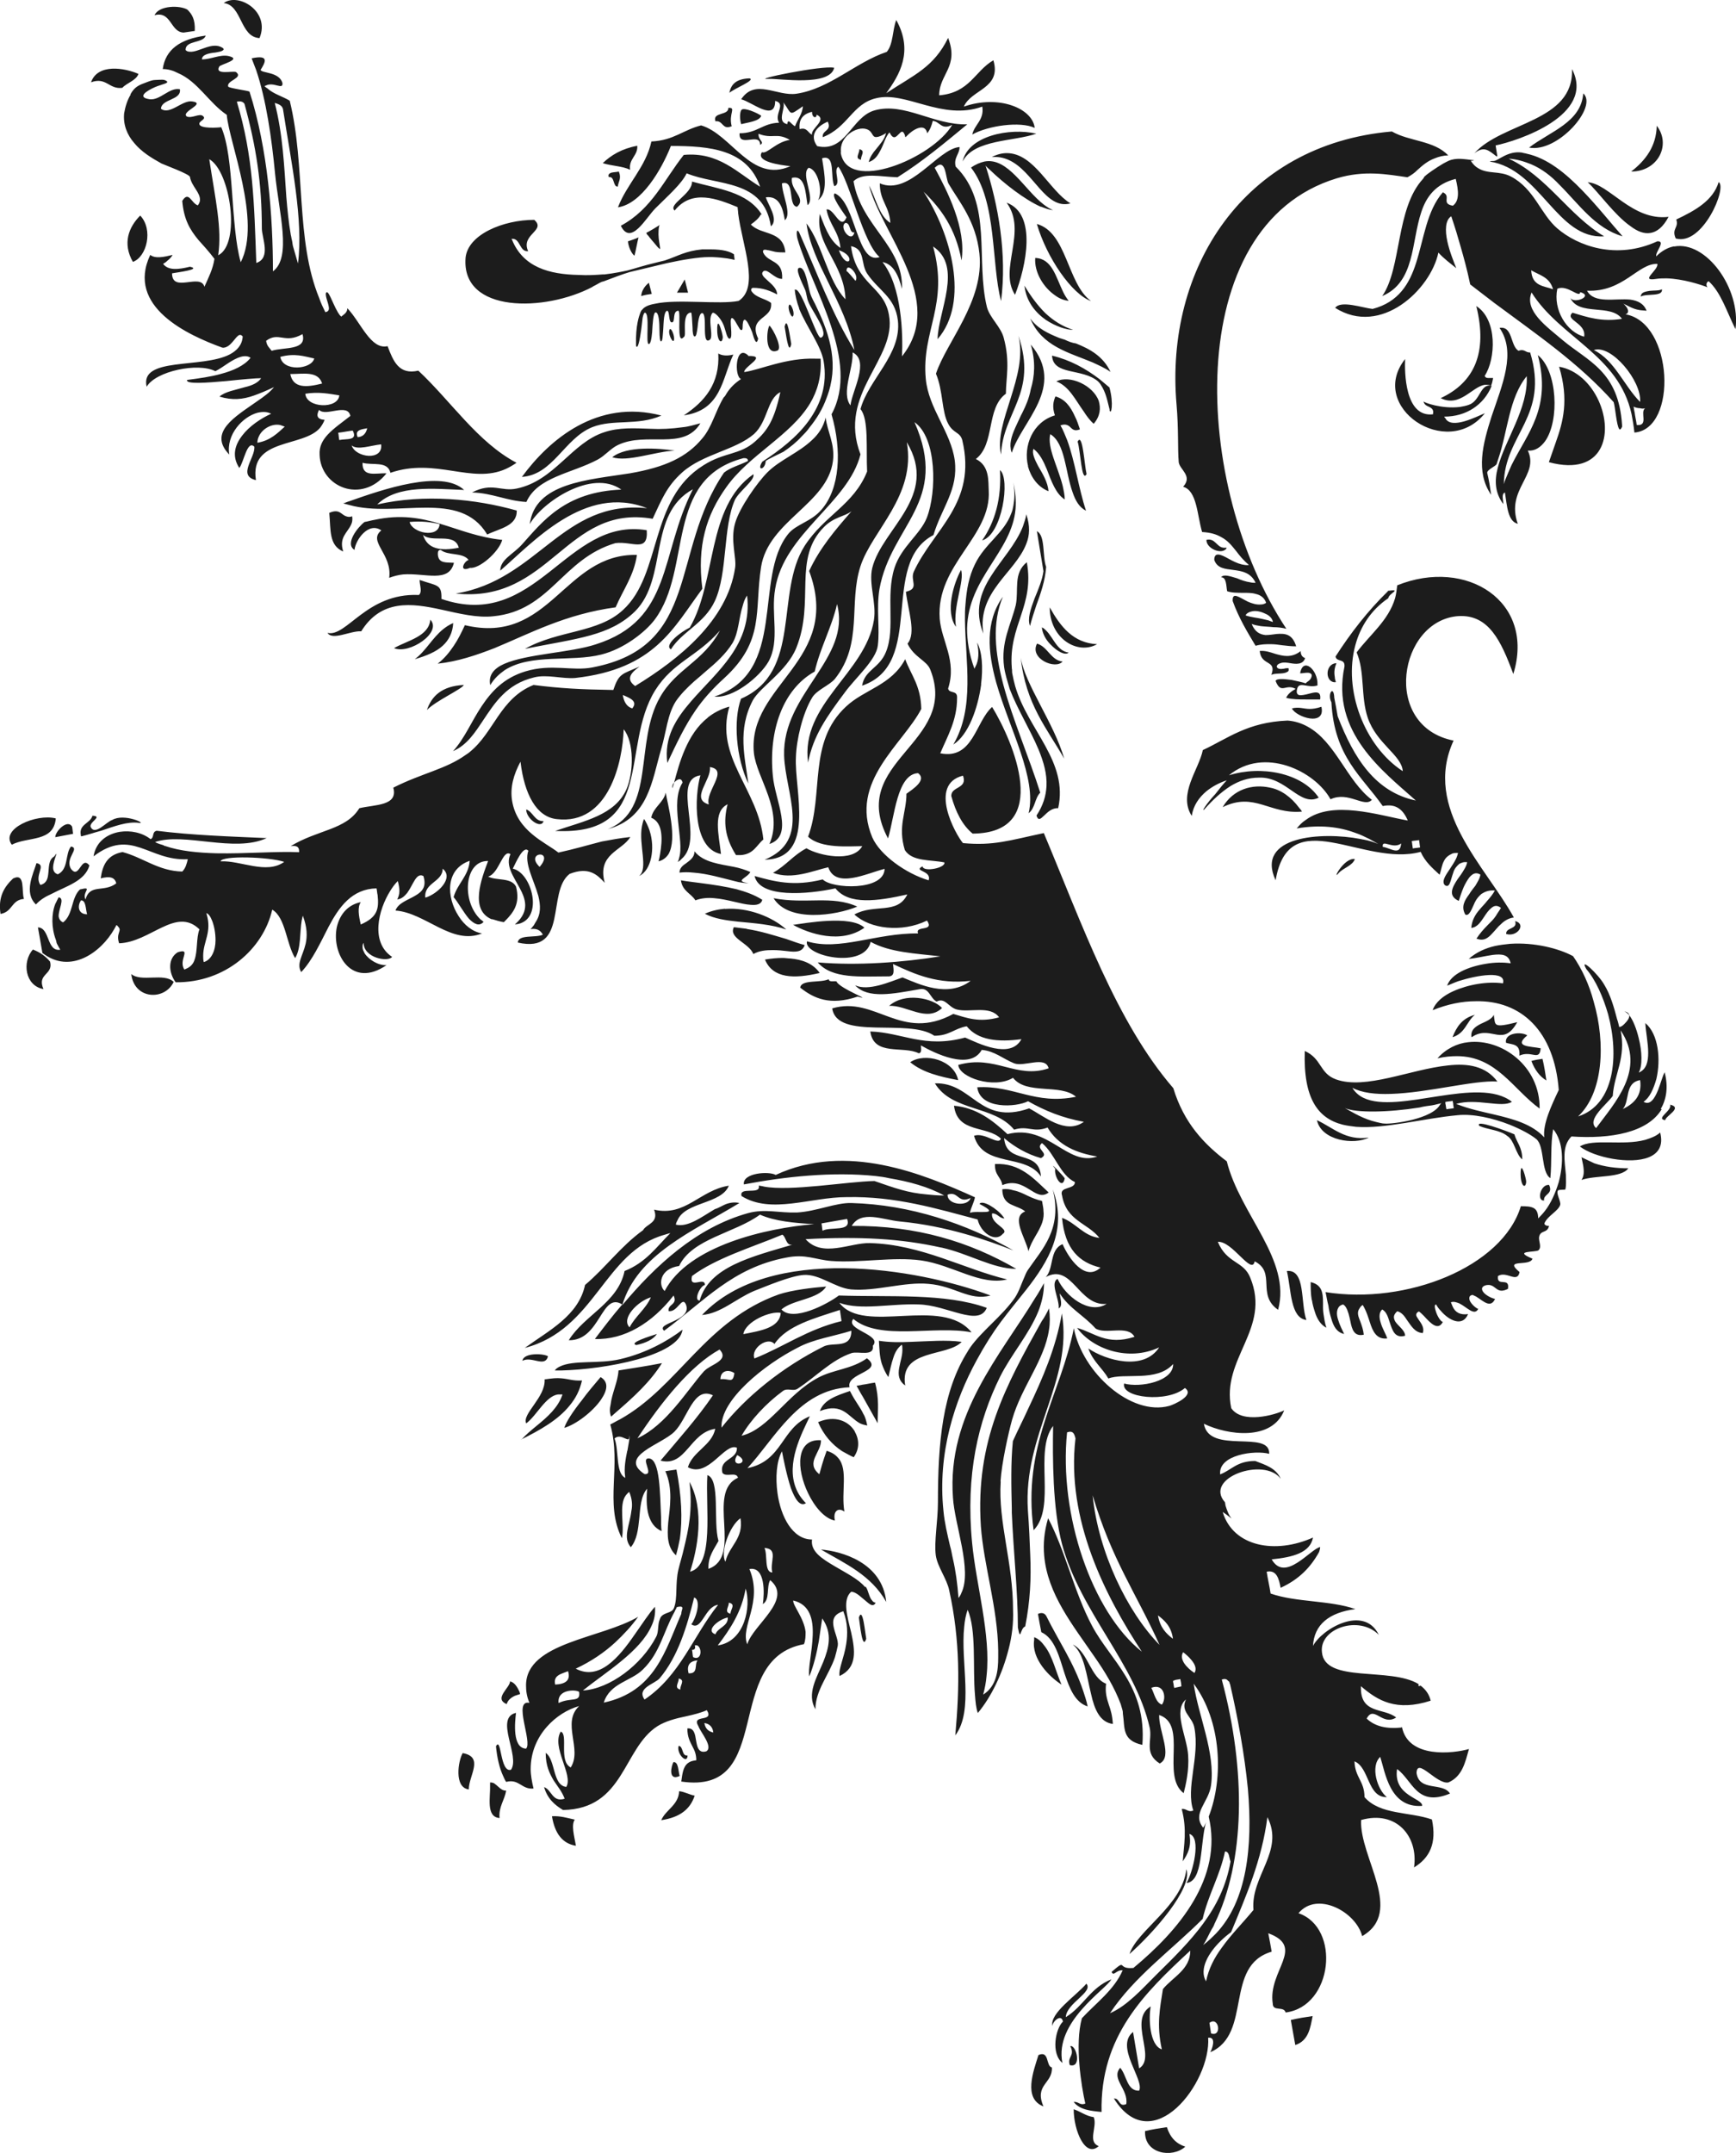 <?xml version="1.0" encoding="UTF-8"?>
<svg id="Layer_1" data-name="Layer 1" xmlns="http://www.w3.org/2000/svg" viewBox="0 0 97.06 120.35">
  <defs>
    <style>
      .cls-1 {
        fill: #1C1C1C;
        stroke-width: 0px;
      }
    </style>
  </defs>
  <path class="cls-1" d="M41.94,48.74c-.28-.12-.59-.22-.9-.28-.81-.16-1.72-.25-2.21-.87,0,.34-.25.5-.5.69-.19.12-.34.28-.34.5.25-.03.5-.03.78,0,.81.06,1.62.31,2.28.47.31.09.62.12.81.12-.84-.12-.09-.28.09-.62M55.63,65.06c-.03.65.34.72.41,1.19,1.28-.53,1.84,1,2.59.41-.84-.78-1.59-1.66-3-1.59M46.77,54.86c-.16-.03-.41.06-.44-.12-.47.22-1.53,0-1.59.47.75.59,1.65,1.03,3.21.5.97.28-1-.44-1.18-.84M44.18,53.58c-.12,0-.28-.03-.41-.03-.31,0-.65.03-1,.09.44,1.06,1.62,1.09,3.06.75-.37-.53-.97-.75-1.65-.81M33.61,78.23c.34-.5.44-.97-.03-1.25-.31.37-.72.84-1.06,1.31-.47.59-.87,1.19-.97,1.53.65-.19,1.59-.9,2.06-1.59M41.75,51.92c-.25-.03-.47-.06-.72-.09-.31.62.84.87,1.09,1.5.34-.19.72-.22,1.09-.22.28,0,.56.03.81.06.47.06.84.06.97-.34-.34-.09-.69-.22-1.03-.34-.75-.22-1.43-.44-2.21-.56M36.32,46.43c-.09-.25-.19-.47-.31-.65-.06.12-.09.28-.12.41-.19,1.03.37,2.37-.16,2.78.69-.31.91-1.56.59-2.53M36.82,48.15c.25-.06.44-.22.56-.41.5-.87-.06-2.81-.16-3.43-.12.56-.69.81-.81,1.4.69.28.62,1.28.5,2-.03.19-.06.34-.09.44M30.64,75.82c-.22-.16-1.37-.22-1.43.25.53-.28,1.25.4,1.43-.25M36.73,74.57c-.37.12-1.62.5-1.15.62.53-.12.94-.31,1.15-.62M27.4,99.63v.16c.03.65-.25,1.78.53,1.84-.06-.62.28-1,.37-1.53-.28,0-.41-.22-.62-.37-.06-.06-.15-.09-.28-.09M32.14,101.72c-.41-.09-.81-.22-1.28-.19.16.97.59,1.53,1.34,1.65-.09-.53-.28-1.16-.06-1.47M36.97,101.75c1.06-.16,1.62-.62,1.87-1.37-.31-.06-.56-.22-.87-.25-.03.78-.75,1.03-1,1.62M37.66,98.5c-.12.16-.34,1.09.34.78-.09-.31-.06-.78-.34-.78M40.53,50.8c-.37.03-.78.12-1.12.28.53.28,1.19.37,1.84.44.94.09,1.9.16,2.71.44-.75-.69-2.12-1.25-3.43-1.15M48.33,51.86c-.75-.72-3.31-.25-3.99-.16.9.5,2.68,1.09,3.99.16M43.25,50.21c.84,1.37,3.49.97,4.68.47-1.43-.65-2.87-.12-4.68-.47M28.52,93.98c0,.37-.94.97-.19,1.28.06-.22.25-.37.47-.47.09-.03.19-.06.28-.09,0-.03-.03-.09-.03-.12-.13-.28-.28-.53-.53-.59M29.42,45.25c0,.53.84,1.12.97.65-.5.03-.59-.53-.97-.65M39.22,49.37c-.41-.06-.78-.09-1.15-.16.09.62.56.72.81,1.12.31-.12.69-.16,1.06-.12.75.06,1.5.34,2.03.37.34.03.59-.03.65-.28-.44-.28-.9-.44-1.43-.59-.62-.15-1.28-.25-1.97-.34M10.27,1.82c.19-.03.41-.06.62-.09.03-.65-.16-.94-.41-1.19-.41-.25-1.59-.25-1.84.31.94-.25.88.94,1.62.97M3.12,45.75c-1.09-.28-3.12.59-2.46,1.47.9-.47,2.34-.12,2.46-1.47M.75,49.09c-.5.47-.87,1.03-.72,2,.69-.12.59-.78,1.31-.84-.15-.41.09-1.47-.59-1.15M38.44,98.13c-.34.06-.22-.53-.5-.53-.13.44.5,1.06.5.53M2.81,53.77c-.25-.31-.56-.53-.97-.69-.62.69-.44,2.03.59,2.21-.38-.87.56-.78.37-1.53M6.84,4.91c.25-.28.78-.41.9-.78-.78-.34-2.28-.59-2.65.47.87-.31,1,.41,1.75.31M12.2,14.27c.22-1.53-.16-3.12-.5-5.37,1.18.65,1.78,4.74.5,5.37M13.23,5.69c.22-.06.37,0,.44.12.65,2.37.97,4.43.97,6.96,0,.53.53,1.65-.31,1.93-.12-3.28-.16-5.96-1.09-9.02M16.91,18.67c.28.94-1.03.72-1.72.94-.12-.16-.28-.28-.31-.56.72-.53,1.03.19,2.03-.37M15.35,5.75c.19.06.41.12.47.34.47,3.03,1.15,6.21.84,8.64-.09-.31-.19-.65-.28-.97-.03-.12-.03-.22-.06-.34-.03-.09-.03-.19-.06-.28-.12-.69-.19-1.4-.25-2.12-.12-1.68-.19-3.49-.65-5.27M15.67,19.95c.81-.22,1.34-.03,1.9.09-.16.62-1.75.75-1.9-.09M18.01,21.44c-.87.22-1.62.28-1.78-.53.72,0,1.56-.19,1.78.53M18.97,22.1c-.06.78-1.84.72-1.9-.09.75-.12,1.31,0,1.9.09M14.39,24.75c0-.12.03-.25.09-.37.19-.41.72-.72,1.19-.62.09.03.16.06.25.09-.41.37-.81.78-1.53.9M18.97,24.6c-.03-.12-.03-.28-.06-.41.28-.03.53-.09.81-.12.31.59-.38.44-.75.53M20.53,23.94c-.06.25-.19.47-.53.5-.19-.41.22-.44.53-.5M21.31,24.84c.12.94-1.43.75-1.65.06.34.28,1.06,0,1.65-.06M7.31,5.28c-.19.31-.31.69-.37,1.06-.06.62.16,1.19.56,1.65.41.5.97.84,1.53,1.15.19.09,1.56.59,1.59.75.09.53.59.87.56,1.31,0,.06-.03.12-.06.19-.03.03-.03.06-.06.09-.37-.12-.5-.84-.87-.25.09,1.06.44,1.62.9,2.18.28.31.59.65.9,1.06-.09.59-.34,1.06-.56,1.56-.22-.78-1.81.37-1.81-.75.31-.06,1.68-.22,1-.37-.65.16-1.22.22-1.5-.16.09-.06.16-.09.22-.16.12-.09.25-.22.31-.34-.5.12-.97.22-1.25,0-1.37,2.9,2.12,4.49,4.02,5.18.12.03.25-.03.34-.09.37-.25.56-.84.81-.53-.03.47-.31.78-.72,1-1.56.81-5.05.12-4.65,1.81.5-.87,2.87-1.37,3.84-.87.19-.09.47-.28.75-.47.44-.28.9-.5,1.22-.28-.34.44-.97.72-1.65.9-.56.16-1.22.25-1.9.34-.09.25,1.09.16,2.21.06.84-.09,1.65-.16,1.93-.16-.16.25-.5.41-.9.5-.53.16-1.12.25-1.43.53.72.22,1.31.16,1.93-.06.34-.12.72-.28,1.12-.47-.22.28-.56.53-.97.81-1.19.84-2.74,1.72-1.53,2.96-.19-1.12.75-2.12,1.59-2.34.28-.06.53-.06.75.06-.56.25-1.22.69-1.62,1.22-.41.53-.59,1.15-.16,1.81.25-.31.44-1.59.84-1.19.06.62-.97,1.62.09,1.87-.37-2.37,2.65-1.81,3.59-2.93.09-.12.19-.28.25-.44-.44-.03-.47-.25-.31-.56.37.41,1.59-.41,1.75.34-.47.37-.94.69-1.28,1.06-.28.31-.47.65-.44,1.12.03.9.62,1.59,1.37,1.84s1.68.06,2.37-.81c-.59-.03-1.37.25-1.34-.59.56.16,1.4-.12,1.56.56,2.53-.87,4.55.65,6.46-.22.19-.09.37-.19.59-.34-2.18-1.15-3.65-3.43-5.49-5.15-1.09.25-1.4-.53-1.72-1.37-.94.22-1.5-1.34-2.25-2.12,0,.25-.19.34-.34.47-.03-.03-.06-.06-.09-.09-.03-.06-.09-.12-.12-.19-.28-.47-.53-1.31-.65-1.03-.03.19.12.5.16.75.03.16,0,.28-.19.31-.12-.25-.25-.5-.34-.78-1.34-3.25-.75-7.36-1.65-11.04-.41-.25-.9-.37-1.25-.69-.06-.03-.09-.06-.16-.12.03-.03.06-.03.06-.03.44-.25,1,.28.94-.16-.19-.62-1.15-.53-1.22-.72.25-.41.53-.87-.5-.65.09.22.16.44.25.65.56,1.65.87,3.81,1.06,5.8.22,2.21.94,4.68-.12,5.46,0-3.06-.28-6.83-1.31-10.05-.12-.06-1.15-.19-1.19-.28-.12-.34.87-.47.44-.81-.16-.09-1.22.19-.94-.31.06-.12,1.34-.41.5-.59-.47-.09-.97.19-1.47.19,0-.28.44-.34.62-.37,0,0,.09,0,.22-.03.22-.03.5-.12.31-.25-.59-.37-1.34.28-1.84.22h0c-.09,0-.16-.03-.22-.09-.03-.56,1-.37,1.12-.81-1.43.19-2.25.78-2.4,1.87.31,0,.59.09.84.22,1.12.47,1.75,1.68,2.74,2.34.12,1.53,1.96,5.93.78,8.24-.59-2.09-.34-5.83-1.09-7.55-.19.03-1.15.09-1.22-.16-.06-.19.44-.28.19-.47-.19-.16-.62.16-.9.03-.34-.28,1.12-.72.31-.84-.56-.09-1.25.78-1.75.41.03-.56,1.15-.47,1.06-1.09-.59-.12-1.09.62-1.68.56-.19-.03-.28-.06-.34-.12-.19-.22.65-.59.87-.65.22-.09.69-.16.28-.31-.12-.03-.37,0-.5,0-.16,0-.31.06-.47.12-.44.16-.69.25-.93.69M3.22,48.87c-.19-.06-.25-.22-.25-.37,0-.44.37-1.06.06-.62-.34.19-.28.62-.34,1.03-.03.25-.12.44-.34.53-.03,0-.06.03-.09.03-.37-.53.37-1.12-.22-1.22-.19.62-.72,1.65-.03,2.31.22-.25.53-.44.87-.59.84-.44,1.87-.72,2.12-1.59-.47-.59-.56.81-1.03.19-.37-.59.53-1.15,0-1.25-.34.41-.12,1.28-.75,1.56M7.43,14.64c.78-.28,1.15-1.81.41-2.59-.65.65-1,1.56-.41,2.59M4.56,46.75c.37-.09.75-.22,1.09-.31.75-.25,1.47-.53,2.12-.44.47.06-.84-.56-1.5-.16-.31.09-.94.87-1.19.41-.16-.28.72-.62.09-.65-.12.44-.78.47-.65,1.09,0,.03,0,.06.03.06M7.34,54.45c.16,1.43,1.87,1.5,2.37.44-.53-.53-1.81.03-2.37-.44M29.14,80.47c1.06-.53,2.06-1.09,2.71-1.9.34-.41.56-.84.69-1.4-.5.03-.75-.09-1.15-.12-.25-.03-.53,0-.94.06.06,1-1.28,1.93-1.03,2.46.59-.44,1.09-1.53,1.78-1.62h.25c-.12.37-.34.69-.59.97-.53.59-1.21,1-1.71,1.56M39.25,73.51c1.06-.09,1.87-.9,2.9-1.34.72-.28,2.03-.84,2.78-.9.9-.06,1.75.72,2.65.81,1.4.12,2.99-.44,4.34-.31,1.47.12,2.28.97,3.46.65-4.09-1.53-12.35-2.9-16.13,1.09M45.99,68.8c-.03-.12-.03-.28-.06-.41.47-.09.94-.16,1.43-.25.28.75-.94.41-1.37.66M37.16,72.17c-.37-.34-.28-1.25.81-1.4.72-1.53,3.12-1.84,4.52-2.87.84.37,1.93.47,3.03.53-2.65.22-7.02,1.19-8.36,3.74M39.13,72.7c-.37.03,0-.81.28-.87,0-.5-.9.28-.72-.5,1.34-1,3.31-1.59,5.05-2.31.22.12.19.62.56.56-2.22.66-4.65,1.22-5.18,3.12M35.2,74.2c-.5-.5.47-1.47,1.19-1.68-.28.65-.87,1.06-1.19,1.68M52.64,69.74c1.53.34,2.87,1.19,4.18,1.19-2.59-1.5-5.55-2.43-9.2-2.4.53-.9,1.75-.34,2.68-.25,2.65.25,4.93,1.06,6.36,1.62-2.65-1.5-5.77-2.56-9.05-2.65-.87-.03-1.96.47-3.06.53-1,.03-1.78-.22-2.71.03-2.93.81-5.21,2.96-7.05,5.15.84-2.84,3.93-4.12,6.55-5.71-.25-.06-.5-.03-.75.06-.22.09-.41.22-.62.28-.75.44-1.5,1.03-2.18.87,0-.09.06-.19.09-.25.44-1.03,2.46-.9,2.87-1.93-1.62.25-2.43,1.75-4.18,1.34.28.75-.41.78-.62,1.15-1.25.9-2.09,2.09-3.24,3.06-.37,1.72-2,2.53-3.37,3.52,3.96-1.03,4.43-5.4,7.83-6.33.09-.03.19-.06.31-.09-.78.78-1.37,1.65-2.56,2.12-.37,1.78-2.25,2.46-3.12,3.87,1.78.03,1.81-2.74,2.99-2-.56.65-1.06,1.31-1.53,1.93,1.65.06,3.21-.9,4.4-2.43.25.53-.34.47-.28.87.5.09.75-.87.97-.37.37.94-1.72,1.03-1.22,1.47,2.25-1.65,3.81-3.52,6.83-4.09,1.09-.22,1.62.12,2.53.19,1.59.12,3.46-.25,5.02-.03,1.75.25,3.31,1.43,4.8,1.06-2.37-.56-4.8-1.96-7.68-2.03-1.09-.03-2.65.84-3.59-.22,3.06-.16,5.34-.03,7.58.47M38.16,74.33c-.81.62-2.03,1.31-3.49,1.65-1.22.28-2.59.03-3.37.41-.12.06-.22.12-.28.22h.37c2.43-.06,6.58-.81,6.77-2.28M34.17,79.19c.09-.09.19-.16.28-.25.97-.84,1.9-1.68,2.56-2.74-.81.16-1.62.28-2.43.41-.03.62-.37,1.28-.44,1.9-.06.25-.06.47.03.69M23.78,50.18c-.09-.84.97-.87.97-1.62.66.53-.31,1.43-.97,1.62M12.33,48.15c.06-.34,2.74-.25,3.56.03-1,.72-2.43-.09-3.56-.03M11.39,53.77c-.03-.12-.03-.22-.03-.34,0-.81.5-1.31.19-2.34,0-.03,0-.06-.03-.06.16.06.25.22.34.44.12.31.19.69.19,1.09,0,.56-.22,1.09-.65,1.22M4.53,50.33c.28,0,.25.47.34.78-.5,0-.56-.47-.34-.78M35.35,39.6c-.31-.09-.47-.37-.53-.75.37.16.87.34.53.75M30.17,48.46c-.87-.84.87-1,0,0M27.55,51.39c.19.06.37.12.62.16l.06-.06c.47-.47.87-.97.62-1.93-.28-.53-1.09-.31-1.56-.56.62-.16.81-1.56,1.25-1.25-.59,1.25,1.84,2.46.31,3.87l-.06.06c.06,0,.12-.03.19-.03,1.43-.34.75-2.87-.31-3.09.16-.31.59-1.34.87-1-.25.69.31,1.62.56,2.53.12.5.16,1-.16,1.47-.03.06-.06.09-.09.16-.06.06-.12.16-.19.22.34-.06.56.06.69.31-.41.19-1.37-.03-1.4.44,2.87.65,1.59-2.84,2.9-3.84,1.06-.41,1.53.03,1.96.5-.44-1.62.97-1.78,1.43-2.56-.59.06-1.09.16-1.59.25-.75.19-1.47.41-2.43.62-.75-.59-2.31-1.19-2.59-2.9-.12-.75.09-1.47.47-2.18.22,1.84.9,3.09,2.03,3.21,2.9.34,3.68-3.18,3.74-5.02.59.72.56,2.4.16,3.34-.65,1.47-2.37,1.78-3.99,2.34,5.62.28,3.62-4.68,5.59-7.86,1-1.59,2.34-1.87,3.62-3.34-.94,1.75-2.43,2.12-3.34,3.71-1.47,2.53-.22,6.33-2.93,7.39,2.28-.62,2.46-2.68,2.99-4.49.28-.94.34-1.9.81-2.65.28-.41.65-.78,1.03-1.12.22-.19.44-.37.65-.56.56-.47,1.12-.97,1.5-1.59.34-.59.34-1.37.56-2.06.06-.22.12-.41.25-.59.31,2.74-1.68,4.24-3.12,5.9-.87,1-1.53,2.03-1.34,3.46.53-1.12.97-2.06,1.59-2.96.41-.59.9-1.15,1.59-1.78,2.28-2.09,1.68-3.74,2.06-6.21.41-2.59,3.71-3.52,4.02-5.93.12-.97-.31-1.62-.41-2.43-.12.53-.41.94-.75,1.25-.75.72-1.81,1.12-2.5,1.81-.56.56-1.56,1.97-1.81,2.84-.28.97.09,1.93,0,2.5-.44,2.96-3.15,5.12-5.59,6.61-.62-.44-.09-.84.25-1.09-1,.44-1.15.37-1.47,1.31-1.87-.03-2.96-.09-4.46-.28-1.87.75-2.21,2.65-3.56,3.74-.06.06-.12.09-.22.16-1.12.81-2.46,1.03-4.06,1.84.28,1.03-1.03.94-1.9,1.15-.75,1.22-2.31,1.19-3.84,2.12.25-.03.5-.03.47.34-1.22-.06-2.96.09-4.62.06-1.03-.03-2.03-.12-2.87-.41h-.03s-.03,0-.03-.03c-.16-.06-.34-.09-.5-.19,1.62-.56,4.43.62,6.24-.22-2.06-.09-4.18-.16-6.15-.41-.28.06-.12.37-.34.47-.47-.37-1.12-.5-1.72-.41-.72.12-1.34.56-1.47,1.37,2.12-1.62,3.09.28,5.27.16-.06.25-.12.5-.31.69-1.34-.03-2.18-.78-3.34-1.09-.87.16-1.12.75-1.22,1.47.47-.12.78-.09.87.28-.69.53-1.47,0-1.72.9-.22-.41.47-.75-.31-.56-.5.47-.37,1.4-.94,1.84-.16-.06-.22-.19-.25-.31h0c-.03-.41.37-1.03,0-1.09-.06.09-.12.25-.19.37-.22.56-.22,1.34.03,2,.03.06.03.16.06.22.06.12.12.22.19.34-.78.12-.56-1.22-1.25-1.25.09.47.16.94.25,1.43,1.56,1.22,3.28-.03,4.02-1.34.03-.06.09-.16.12-.22.06.03.09.09.12.12.19.22-.16.34.03.9,1.75-.06,3.18-2.06,4.49-.78-.19.5-.09,1.22-.28,1.72-.06.19-.19.34-.37.44-.06.03-.12.06-.19.09-.37-.53.44-1.22-.37-.97-.56.34-.53,1.12-.12,1.68,2.78.03,4.9-1.87,5.4-4.06.75.44.78,1.9,1.28,2.71.34-.56.25-1.43.37-2.12.03-.09.03-.16.06-.25.25.65.25,1.15.16,1.56-.16.69-.53,1.12-.25,1.59.62-.65,1.06-1.62,1.53-2.53.59-1.12,1.31-2.12,2.68-2.15.03.12.03.25.06.37.09.81-.03,1.25-.94,1.65h0c-.12-.5-.19-.97,0-1.25-.78.16-1.19.75-1.34,1.4-.31,1.5.84,3.46,2.78,2.12-.44.03-.97-.28-1.22-.65-.06-.12-.12-.22-.12-.34,0-.09,0-.19.06-.25,0,.84,1.37,1.09,1.59.78-1.22-.81-.78-2.62-.09-3.71.12-.19.25-.37.41-.53.06.22.09.41.09.56,0,.19-.06.34-.12.47.25-.03.41-.19.56-.37.34-.47.5-1.15.9-.94.19.59-.06.87-.44,1.09-.41.25-.97.41-1.12.84,1.68.12,3.15,1.96,4.84,1.28-.53-.09-1-.47-1.31-.97-.69-1.06-.75-2.62.62-3.09-.06.84-.69,1.28-.9,2.03.25.28.56.87.87,1.22.28.28.56.44.81.16-.06-.03-.09-.09-.16-.12-1.09-1-.94-3.31.41-3.28-.38,1-1.03,2.72.18,3.25M57.5,69.96c.16-.62.59-1.06.78-1.65.06-.19.09-.41.06-.62,0-.12-.03-.28-.06-.44,0-.03,0-.06-.03-.12-.28-.06-.53-.16-.78-.28s-.5-.25-.81-.31c-.19-.06-.37-.09-.62-.06,0,.53.25.75.53.87.25.12.53.19.75.37-.81.31,0,1.44.19,2.25M37.69,43.75c-.09.09-.12.22-.09.31.03-.09.06-.22.09-.31M25.87,98c-.25.41-.5,1.93.34,2.03,0-.78.87-1.81-.34-2.03M39.63,44.97c-1.06-.31.16-1.37.06-2.09,1.09.16-.28,1.37-.06,2.09M39.56,40.13c-1.15.9-1.59,2.56-1.87,3.62.16-.19.41-.31.47,0-.72,1.12.12,3.24-.19,4.21-.03.09-.03.16-.09.22.09-.03.16-.09.22-.16,1.34-1.12-.62-4.43,1.06-4.68-.34,1.19-.44,4.09,1.15,4.4-.12-1.09-.47-2.37.37-2.78-.25.97-.16,1.84.47,2.84h.28c.72-.06.87-.56,1.25-.87-.28-2.81-2.74-4.59-1.9-7.43-.47.13-.87.34-1.22.62M52.98,66.78c.62-.22.56.53,1.28.19-.12.5-1.31.4-1.28-.19M43.37,65.68c-.37-.22-1.87-.12-1.78.53,2.31-.44,4.96-.72,7.36-.47.25.03.5.06.75.12,1.12.19,2.18.47,3.09.97-.37,0-.69-.03-.97-.06-1.06-.09-1.75-.34-2.93-.75-1.53.03-4.71.59-6.18.31-.09-.03-.19-.03-.28-.06v.09c0,.41-1.12-.03-.97.5,1.65,1.03,3.87.06,5.87.06,2.74-.06,5.05.65,7.33,1.25.16.72.97,1.31,1.4.81.34-.22-.28-.44-.5-.78-.06-.09-.12-.22-.09-.37.22,0,.31.12.47.22.06.03.12.06.22.06-.03-.03-.06-.09-.09-.12-.34-.44-1.15-.94-1.31-.69,1.34.69-.19.34-.53.5.06-.31.22-.56.28-.87-2.9-1.31-7.18-3.09-11.14-1.25M4.09,46.62c-.03-.12-.03-.28-.06-.41-.25-.44-.94.25-.94.59.31-.06.65-.12,1-.19M80.87,62c-.03-.09-.03-.22-.06-.31v-.09c.12-.03.28-.03.41-.06,0,.06.03.12.03.19s.03.16.03.22c-.16.03-.28.03-.41.06M80.53,61.72c-.41.84-2.68,1.12-3.09,1.09-.19,0-.34-.06-.5-.09-.69-.16-1.25-.5-1.75-.78.62.28,2.43.25,4.18-.03.22-.06.47-.09.69-.12.19-.03.37-.09.53-.12,0,0-.03.03-.06.06M90.17,61.25c.09-1.25.75-2.09.44-3.65,1.47,2.18-.37,4.09-1.37,5.46-.56-.47.59-1.31.94-1.81M91.7,60.38c.12.87-.34,1.31-.97,1.62.41-.47.09-1.47.97-1.62M92.85,62c.31-.53.44-1.22.22-2.06-.12.22-.22.62-.37,1-.19.47-.44.87-.81.65.34-.22.56-.72.72-1.28.25-1.09.12-2.5-.62-3.12.03.53.16,1.12.16,1.65,0,.5-.09.94-.53,1.12.22-.37.19-1.19,0-1.93-.12-.5-.31-1-.53-1.28.03.16-.12.34-.28.5-.09.09-.19.16-.28.16-.03-.12-.06-.28-.12-.44-.16-.62-.37-1.37-.72-1.93-.31-.56-1.43-1.62-1-.87.53.62.94,1.56,1.22,2.53.62,2.31.37,5.05-1.68,5.71,1.4-1.31,1.56-4.06.87-6.43-.25-.94-.65-1.81-1.15-2.53-.81-.44-2.18-.78-3.52-.69-.28.03-.56.06-.84.12-.53.12-1.03.34-1.47.72.41-.03.9-.16,1.34-.22.5-.06.9-.03,1,.47-.41-.06-.9-.06-1.4.03-.97.16-1.93.56-2.15,1.22.16-.06.37-.16.62-.25,1.06-.34,2.71-.62,2.5.12-.87-.12-1.93.06-2.78.44-.56.25-1,.62-1.15,1.06.84-.34,1.65-.5,2.4-.5,2.56-.06,4.4,1.68,4.65,4.96-.41.87-.9,1.9-.81,2.65-.69-.75-1.75-1.03-2.81-1.28-.69-.16-1.4-.31-2.03-.56-.03,0-.06-.03-.09-.03,1.15-.34,2.56.25,3.12-.12-1.87-1.47-6.36.72-8.3-.22-.25-.12-.47-.31-.62-.56.53.28,1.28.37,2.15.34,2.06-.06,4.68-.78,5.96-.69-.65-.87-1.65-1.03-2.78-.9-2.09.22-4.59,1.37-6.24.78-.94-.34-.78-1.15-1.75-1.59-.09,2.68.75,3.77,2.12,4.12.25.06.5.09.75.12,1.65.12,3.74-.47,5.68-.65.84-.09,1.96.16,2.9.53.62.25,1.15.53,1.5.81.47.41.25,1.84.78,2.18.09-.9,0-1.9.16-2.74.59.72.59,1.9.31,2.96-.19.62-.44,1.19-.78,1.62-.12.16-.25.28-.37.41,0-.31-.09-.47-.22-.56-.19-.12-.47-.12-.75-.12-1.03,3.4-6.4,5.52-10.92,4.8.06.25.09.5.16.75.03.25.09.5.16.72.12.44.31.78.72.87-.09-.19-.25-.5-.34-.81-.09-.28-.09-.53.06-.72.06-.06.12-.09.22-.12.06.03.12.09.16.16.12.19.19.5.25.78.09.47.22.87.75.75-.03-.28-.12-.53-.19-.72-.12-.31-.22-.53-.03-.78.03-.06.09-.12.16-.16.03.06.06.09.09.16.12.22.22.53.31.81.16.5.37.97.97.9-.06-.22-.28-.56-.37-.9-.09-.28-.09-.56.09-.72.22.12.31.37.41.69.16.47.28.94.87.78,0-.31-.41-.56-.56-.81-.09-.19-.12-.34.12-.56.25.06.41.28.53.47.25.34.44.72.9.75.12-.37-.19-.65-.31-.87-.09-.12-.09-.25.09-.34.09.06.19.16.28.25.34.37.78.87,1.06.34-.12-.03-.28-.28-.37-.53-.09-.25-.12-.47,0-.44.06.12.16.25.25.34.44.53,1.22.94,1.53.19-.44.06-.72-.09-.87-.44-.03-.06-.06-.16-.09-.22.16-.06.31,0,.47.06.44.22.84.72,1.06.31-.12-.03-.5-.34-.5-.59,0-.09.03-.16.16-.19.03,0,.06,0,.09.03.37.12.9.84,1.19.19-.19-.03-.65-.25-.72-.5-.03-.09,0-.19.16-.25.09-.03.16-.03.22-.03.41.03.44.53,1.06.22.12-.69-.62-.09-.56-.69v-.03s.03,0,.06-.03c.47-.22,1.03.44,1.15-.19-.94-.78.59-.28.72-.75-1.15-.47.19-.34.34-.47.22-.22-.06-.56.06-.84.12-.28.44-.12.53-.53,0,.03-.31,0-.25-.16.19-.41.75-.65.87-1,.06-.19-.25-.65-.12-.81.03-.06.41-.03.41-.06.06-.25.03-.53.03-.81-.06-.75-.25-1.59.31-2.15,2.21.15,4.27-.22,5.05-1.53M82.71,62.94c.5.22,1.15.22,1.56.56.41.25.47,1.03.84,1.31,0-.69-.31-.94-.44-1.4-.44-.19-2.25-.87-1.96-.47M90.82,56.54c.09.03.19.12.28.22-.03-.09-.09-.19-.28-.22M86.61,66.24c-.47-.06-.72.9-.28.87-.06-.37.53-.34.28-.87M85.02,65.5c-.03.81.28,1,.31.56,0-.16-.28-1.19-.31-.56M48.02,90.42c.06.34.19,1.87.41,1.19-.06-.31-.19-1.84-.41-1.19M70.08,106.77c-.59.72-1.25,1.37-1.78,2.12-.41.56-.72,1.15-.87,1.87-.41-.69.16-1.62.81-2.25.19-.19.41-.37.59-.5.84-2.03,1.72-4.02,2.03-6.43.97,1.9-.94,3.28-.78,5.18M67.71,113.67c-.03-.19-.06-.41-.09-.59.53-.4.72.81.09.59M67.74,107.86c.06-.09.12-.19.16-.31,1.72-3.52,1.78-8.55.41-13.66.16-.06.28-.03.34.06.03.03.06.03.09.09,0,.03,0,.06.03.09.44,1.9.81,3.93,1,5.87.28,3.24-.06,6.27-1.78,8.08-.22.22-.44.44-.72.65.19-.28.31-.59.47-.87M64.62,110.42c-.78.78-1.62,1.72-2.56,2.12,1.34-2.03,3.43-3.52,5.18-5.27.31-1.34.97-2.43,1.25-3.77.25,0,.22.34.31.56-.47,2.71-2.22,4.43-4.18,6.36M66.77,93.51c-.19-.12-.41-.31-.56-.53-.12-.19-.19-.41-.06-.62.12.09.31.25.44.41.22.25.34.53.19.75M65.65,94.35c-.03-.09-.03-.22-.06-.31v-.09s.06,0,.09-.03c.09-.03.22-.03.31-.06.03.12.06.28.06.41-.13.03-.28.06-.41.09M64.74,90.3c.37.28.75.62.84,1.31-.37-.28-.72-.62-.84-1.31M64.96,95.29c-.34-.12-.41-.59-.59-.94.72-.28.87.59.59.94M59.66,80.07c.34-.12.41.09.47.34-.53,4.55,1.68,8.83,3.71,11.92-2.78-2.21-4.65-7.64-4.18-12.26M64.83,91.95c-1.81-1.84-3.43-5.21-3.74-8.36,1.06,3.59,2.43,5.46,3.74,8.36M47.27,12.46c.31,0,.19.59.5.53-.16.66-.9-.31-.5-.53M47.83,15.7s-.5-.62-.5-.53c-.03-.59.75.19.5.53M47.55,22.66c-.53-.69.16-2.03.12-2.96.97.47-.03,2.15-.12,2.96M46.9,13.99c1.06.34.47,1.22,0,0M47.02,8.53c-.12-.9.9-1.5,1.43-1.31.37.12.28.47.56.44.09,0,.28-.06.53-.22-.09.37-.34.62-.56.9-.19.22-.34.44-.41.72.37-.12.53-.41.69-.72.16-.31.25-.69.47-.94v-.03.03c.22.44.37.25.53.09.12-.12.22-.25.34.09,0,.03,0,.06.03.09t.06-.06c.34-.37,1.03-.78,1.15-.16.16-.19.25-.44.31-.69.41.03.47.53,1.09.22-1.09,1.87-5.89,3.87-6.24,1.53M45.4,7.53c-.22-.09-.28-.44-.69-.31-.06-.53.16-.84.69-.97,0,.37.28.37.25.16.65.28-.34.78-.25,1.12M44.46,7.06c-.22-.09-.41-.5-.44-.12-.62-.12-.09-.87-.22-1.22.5.69.28.78,1.09.22-.03.44-.31.75-.44,1.12M78.37,96.57c-.84.09-1.5-.06-1.96-.5.41-.78.87.44,1.65-.06-.69-.56-2.03-.16-1.97-1.75.94.81,1.97,1.43,3.9.81-.09-.37-.28-.62-.56-.84l-.12.03v-.12c-1.59-.97-5.24-.03-5.4-1.78-.16-1.34,2.09-2.09,3.18-.97-.84-1.72-3.21-.31-3.68.62.06-1.19.9-1.87,2.37-2.06-1.43-.5-3.31-.37-4.74-.87-.06-.41-.16-.81-.22-1.22.56-.12.69.41.78.9,1.03-.47,1.68-1.15,2.15-2,.03-.09.06-.19.06-.28-.56.12-1.96,2-2.71.69,1.19-.12,2.15-.37,2.31-1.22-2.09.94-4.46.53-5.05-1.43.19.12.34.25.5.37-.16-.19-.25-.44-.34-.72l-.03-.19c-1.22-1.37,2.21-2.56,3.12-1.31-.28-.62-.87-.78-1.43-1-1.03,0-1.31.5-1.96.75-.12-1.09,1.93-1.37,2.74-1.15.06-1.37-3.37.06-3.65-1.68,1.34.65,3.81.97,4.49-.75-.5.25-2.34.78-2.96-.12-.59-2.78,2.25-4.43,1.06-7.3-.37-.94-1.31-.78-1.81-2,.81-.06,1.9,1.9,2.06,1.09,1.22.62.09,1.87,1.31,2.71.75-2.81-2.12-5.3-2.87-8.3-1.28-.97-2.4-2.15-2.99-4.09-3.18-3.68-5.09-9.14-7.24-14.26-1.93.41-2.81.72-4.52.56-.41-.47-1.96-3.28,0-3.77.28.75-.69.59-.65,1.15.25.9.62,1.62,1.19,2.09,4.49-.03,2.25-5.18,1.09-7.08-.94.84-1.06,2.96-2.9,2.59.41-.97.94-1.84.94-3.09.03-.47-.44-.22-.5-.53.5-1.56-.37-2.65-.47-3.9-.22-3.03,2.9-4.59,2.74-7.18-.03-.5.06-1.37-.72-1.75,1.09-.84.56-2.84,1.68-3.65,0-.87.25-1.75-.12-3.12-.16-.62-.78-1.12-.94-1.72-.65-2.65.34-5.8-1.75-7.86-.12-.5.22-.69.22-1.09-1.22.09-2.78,2.75-4.46,2.03,0,1,.53,1.25.59,2.21-.62-.37-.81-1.37-1.19-2.09.69,2.71,4.34,6.43,1.84,9.55.06-1.19,0-3.9-1.09-5.27.62.12.9.75,1.09,1.5.09-2.4-2.28-3.49-2.71-6.02.53-.5,1.47-.25,2.46-.22,1.43-.9,2.65-1.93,3.9-2.96-1.87.06-3.52-1.25-5.18-.78-1.31.37-1.59,2.37-3.21,2-.44-.59-.06-1.09.59-1.37.25.53-.34.47-.28.87,1.43-.56,1.65-1.87,2.99-2.18,1.68-.41,3.68,1.28,5.93.47.12.75-.44,1-.56,1.56.9-.5,2.68-.75,3.49-.37-.12-1.09-2-1.87-3.96-1.19.41-.97,2.12-1,1.65-2.59-1.06.62-1.31,1.81-3.03,1.96,0-1.19,1.12-1.59.5-3.21-.81,1.65-1.9,2.06-3.46,3.09.75-1.03,1.53-2.34.56-4.09-.22.56-.16,1.34-.53,1.78-1.75.59-3.18,2.06-5.05,2.34-1.09.16-2.31-.87-3.09.31.62.16,1.9,1.28,1.9.09.65.16-.09.75.22,1.22-.94.03-1.22.59-2.21.59-.06.84,1.15-.09,1.15.65.28-.16-.12-.25-.09-.62.81.31,1-.09,1.75.34-.78.12-1.28.81-1.56.69-.37.53,1.03.72,1.59.78-2.18.97-3.28-1.78-4.99-2.28-1,.25-1.53.84-2.78.9-.31,1.43-1.37,2.37-1.87,3.68,1.31-.19,2.43-2.09,2.96-3.43,2.18,0,4.27.19,4.99,2.28-1.28-.78-2.31-1.96-4.27-1.78-1.09,1.37-1.78,3.03-3.52,3.96.56,1.15,1.4-.44,1.93-.97.72-.72,1.47-1.37,1.75-1.96,1.75.72,4.3.31,4.71,2.96.47-.37-.19-1.25-.28-1.62.72-.09.94.53,1.06,1.28.41-.34-.16-1.43-.16-2.06.75-.22.31,1.25.84,1.31.56-.47-.41-.94-.28-1.62.75-.16.75.81.87,1.53.47-.37-.41-1.72.06-2.09.53.09.81,1.34.53,1.81.56-.44.37-1.4.22-2.34.78-.25.44,1.06.69,1.56.41-.12-.09-.9.22-1.09.65.87,1.4,4.31,2.31,5.05-1.28.47-1.31-3.03-2.5-3.56-.25.12.44,1.03.65,1.34-.34.78-.69-.53-1.12-.44.16.87.69,1.22.78,2.15-.5-.34-.78-.87-1.15-1.9-.31,1.68,1.37,2.78,1.43,4.77-1-1.03-1.28-3.06-2.18-4.24.28,2.21,2.15,4.37,2.68,7.08-1.22-1.96-2.09-4.31-3.09-6.58-.16-.28-.16.12-.09.37.81,2.78,3.52,6.83,1.9,9.8.59,2.03.47,4.15-.56,5.33-.59.69-1.43.81-1.87,1.37-1.96,2.46,0,7.74-4.12,9.08,1.03.12,2.53-1.09,3.03-1.96.65-1.19.12-2.65.37-4.06.5-3.12,4.09-4.8,4.77-7.52-1.31-3.43,2.06-5.33,1.59-7.8-.28-1.62-1.84-1.68-2.12-3.84.81.16.53.97.9,1.53.65.97,1.56,1.31,1.72,2.62.22,1.9-1.65,3.31-2.09,4.96.47.56.31,2.21.37,3.49-.75,1.87-2.37,2.43-3.49,4.15-1.68,2.65-.12,7.05-3.56,8.55-.44,1.19-.28,3.31.41,4.74-.19-1.47-.62-2.99.25-4.65.41-.75,1.9-1.62,2.43-2.93,1.06-2.62-.22-4.99,1.56-6.77.56-.56,1.12-.56,1.53-.87-.9,1.03-1.78,2.06-2.37,3.34,1.87,5.02-3.46,6.33-3.09,10.17.16,1.43,1.68,3.21.87,5.09,1.4-.47.31-2.43.19-3.81-.25-2.53.56-4.84,2.34-5.83.31-1.34.94-2.43,1.25-3.77.81,3.06-3.06,4.99-2.96,8.46.06,2.12,1.56,4.74-1.09,5.83,2.9-.06,1.65-3.87,1.75-5.74.03-.97.37-2.43.9-3.31.25-.44.97-.69,1.28-1.06,1.59-2,.75-4.21,1.43-6.3.65-2,3.12-3.93,2.59-6.93,1.81,3.03-1.37,4.81-1.93,7.02-.22.9.25,1.96.09,2.93-.47,2.96-4.12,4.68-3.68,7.96.28-1.5,1.06-2.59,2.06-3.93.59-.81,1.75-1.81,1.84-2.62.12-.94-.09-2.06.09-3.15.65-3.59,3.93-4.87,1.96-9.33,1.25.87,1.25,3.9.69,5.34-.37.94-1.43,1.62-1.81,2.81-.5,1.56.06,3.37-.47,4.68-.37.94-1.19,1-1.34,1.9,3.59-1.22.94-6.83,3.99-8.42.47-1.56,1.4-2.53,1.19-4.18-.22-1.59-1.47-2.9-1.62-4.56-.25-2.68,1.31-4.12.41-7.39,1.68,1.12.28,3.62.25,5.18,1.81-2.09.75-5.9-.78-8.24.97.94,1.78,2.03,2.12,3.84.28-1.81-.81-3.9-1.5-5.18.65-.62.59.59.78.9.59,1,1.53,2.09,1.72,3.9.28,2.65-1.84,4.93-2.43,6.71.41.97.31,2.12.69,2.81.28.53.65.44.78.9.84,3.53-1.62,4.99-2.71,7.36-.22.5.34.94-.44,1.12.12,1.06.59,2.31.09,2.9.37.78,1.09.94,1.28,1.47,1.62,4.12-4.68,5.09-2.37,9.42.37-1.22.5-3.59,1.68-3.65.5.37-.25.87-.65,1.15,0,1.06-.5,1.81-.09,3.15.41.65,1.43.53,2.21.69.09.31-1.19.56-1.22.22-.56.28.53.22.34.78-1.25-.37-2.71-1.4-3.15-2.4-1.31-3.12,1.72-5.21,2.74-7.18-.03-1.31-.56-1.87-.9-2.78-.78,1.47-2.28,1.68-3.31,2.65-2.15,2-1.22,4.87-2.12,7.27.72.69,2.34.53,3.03.53-.53.94-2.43.53-3.12.12-.72.37-1.15.97-1.87,1.37,1.06.41,2.25-.12,3.09-.31.41,1.22,2.15.34,3.15.09-.03,1.25-2.96,1.12-3.46.59-1.62.41-2.71.12-3.81-.19.28,1.25,2.96,1.03,4.52.69.75.94,2.34.72,4.02.34-.56,1.15-1.84.5-2.96,1.12.87.81,2.65,1.03,4.06.34.44.65-.69.25-.5.72-2.34-.03-4.4,1-6.21.44-.22.81,3.21,1.59,3.56.03,1.06.59,2.5.65,3.9.81-2.12.34-4.62.53-6.86.34.81.94,2.4.78,3.9.78.44.03.34-.34.31-.69,1.25.59,2.53,1.15,4.34.94-1.28.97-2.87.19-3.81-.19-.72.25-1.9.78-2.65.44.72.78,2.15.47,3.59.22.56-.12.59.5.97.69.47-.25.65.31,1.12.44.72.19,1.87-.25,2.37.44-1.12.31-1.81.03-2.56-.19-2.93,1.59-4.34-1.03-6.77-.31.28,1.81,4.27.53,5.71,1.53.84,0,1.12-.41,1.81-.53.62.78,1.75.9,3.06.72-.62,1.15-2.43.22-3.15-.09-2.28.62-3.49-.28-5.3-.34.19,1.4,1.84.78,2.71,1.22.19-.03.12-.28.12-.44.72.41,2.74,1.43,3.4.25.72.06,1.19.5,1.81.75.56.22,1.75-.44,1.93.28-1.81.62-2.99-.78-5.05-.19.03.69,2,1.37,3.06.72.75.97,2.65.31,3.52,1.06-2.31.47-3.46-.65-5.52-.53.16,1.25,2.18,1.12,2.84.78.94.53,1.93.94,3.12,1.15-1.03.75-2.25-.34-3.06-.75-2.78.97-3.15-1.47-5.27-1.4.97,1.59,3.31,1.22,4.43,2.59.78-.25,1.06.19,1.87-.12.59,1,1.62,1.43,2.78,1.62-1.68.59-2.74-1.84-5.02-1.25-.84-.78-1.72-1.47-2.99-1.59.19,1.56,1.84,1.09,2.62,1.84-.12.41-.9-.37-1.5-.16.5,1.81,2.9.97,3.74,2.28-.09-1.56-1.93-.62-2.06-2.15.59.5,1.28.9,2.06,1.12.53-.28-.37-.5.06-.84.72.59,1,1.78,1.84,2.18,0,.44-.9.22-.72.75.25,1.43,1.43,1.53,2.09,2.37-.87-.09-1.31-.84-2.09-1.12.16,1.75.97,2.5,2.15,2.78-.87.81-1.78-.53-2.12-1.31-.75.31-.47,1.34-.94,1.84,1.47-.81,1.84,1.65,3.4,1.5-.97.62-2.31-.44-2.74-1.4-.44.22.12,1.15.06,1.65.25-.12.09-.53.06-.84.53.84,1.37,1.25,2,1.96.56.37,1.81-.22,2.18.47-1.56.5-2.21-.22-3.21-.5.87,1.19,2.87,1.9,4.59,1.09-.87,1.34-2.99.72-3.96.06.25.72.78,1.09,1.12,1.68.87-.34,2.71.22,3.62-.81.03.97-1.84,1.34-2.74,1.09-.19.81,2.43,1.09,3.4.25.59.41-.65.94-.87,1-2.15.59-4.87-1.87-5.34-4.34-.75,3.77-2.9,6.52-2.25,11.29,1.28-1.31,0-4.4,1.09-5.83-.03,1.78-.03,4.62.5,6.61,1.03,3.81,4.09,6.68,4.9,10.26.16.72-.34,1.43.56,2,.75-.37-.06-1.81-.03-2.71,1.62.53.09,3.4,1.37,4.37.12-.47.31-1.28.25-2.12-.06-1.03-.87-2.5-.12-3.12-.34.69.37.97.47,1.59.31,1.62-.5,3.37-.06,4.62-.31.12-.37-.12-.65-.09.31,1.19.12,2,.06,2.93.28-.41.5-.84.37-1.53.69.19.19,2.15-.16,2.74.94-.09.75-2.21,1.09-3.4-.03.09-.09.22-.16.31-.65-.81.31-1.4.44-2.37.25-1.84-.72-3.9-.97-5.68,1.56,2.09,1.68,5.27.84,7.43.81,3.43-1.68,6.36-4.21,8.46-.97.09-.31-.56-1.22.22.12.28.25-.12.62-.09-.47,1.09-1.47,1.81-2.28,2.68-.41,1.47-.03,3.81.19,4.77-.31.12-.37-.12-.65-.09.34.44.94.5,1.56.56-.09-4.24,2.4-6.65,4.96-9.02,0,1.06-.97,1.47-1.53,2.15-.16,1.03-.37,2-.06,3.37-.69-.22-.75-1.75-.62-2.4-1.28.75.34,2.87-.65,3.46-.12-.69-.22-1.34-.34-2.03-1.03.81.65,2.68.34,3.28-.69.03-.69-.87-1.06-1.28-.53.62.47,1.19.34,2.03-.44.19-.34-.34-.69-.31,2.15,3.43,5.43-.9,5.27-3.4.5-.06.19.69.12.81,2.37-1.03.75-4.84,3.43-5.62-.06-.34-.12-.69-.19-1.03,2.12.78-.03,2.09.25,3.93,0,.47.62.12.72.5,2.65-.34,3.09-4.74.72-5.55,1.03-1.25,3.21-.09,3.56,1.28,2.37-1.37-.16-4.4-.06-6.49,1.96-.56,3.21.9,2.96,2.65.87-.53,1.28-1.34,1-2.68-1.25-.44-2.9-.25-3.77-1.25,0-.9-.53-1.09-.56-2,.84.34.72,2.03,1.81,2-.53-.41-.94-1.72-.37-2.25.28.87.53,2.87,2.34,2.74.06-.44-1.62-.53-1.4-2.06.87.62,1.09,2.15,2.96,1.37-.41-.65-1.72-.09-1.87-1.15.03-.9,1.12.65,1.78.53.78-.34.94-1.12,1.15-1.87-.85.25-3.41.56-3.75-1.25M52.67,56.35c-.5-.56-2.09-.9-2.96-.12.97-.06,2.09.94,2.96.12M73.35,72.67c.03.22.09.44.16.65.12.41.34.75.65.9-.09-.25-.12-.5-.16-.75s-.03-.47-.03-.65c0-.56-.06-1-.69-1.15,0,.31,0,.65.06,1M76.53,63.59c-1.31.19-2-.56-2.9-.97.25,1.15,2.09,1.4,2.9.97M48.05,8.34c0,.25-.28.53.09.59-.03-.22.28-.5-.09-.59M93.38,61.75c.12.34-.84.78-.28.87.03-.25,1-.69.28-.87M91.98,63.72c-1.25.34-2.93-.09-3.65.37.41.31,1.09.56,1.84.69,1.47.25,3.03,0,2.65-1.47-.25.22-.53.31-.84.41M85.39,57.88c-.31-.22-1.28-.16-1.19.41.34.12.81.03.75.72.69-.31,1.12.34,1.19-.41-.56-.12-1.56-.06-.75-.72M91.79,16.42s-.06.09-.06.16c.34-.19,1.25.03,1.19-.41-.16.09-.44.06-.69.09-.19.03-.35.06-.44.16M90.7,17.82c-1.15.19-1.96-.09-2.78-.34-.47.41.78.56.65,1.34-.97-.25-1.75-1.5-1.5-2.68.56-.25,1.25.56,1.28.19.78.22-.37.69-.56.31.47,1.06,2.28.31,2.9,1.19M91.7,22.47c-.9-.9-1.43-2.34-2.59-2.9.97-.34,2.68,1.72,2.59,2.9M91.98,22.82c-.31.22.22,1-.47.94-.03-.25-.09-.47-.12-.72-.03-.09-.03-.22-.06-.31.12.06.25.09.37.09.09.03.19.03.28,0M85.61,15.11c.47.28,1.03.37,1.22,1.06-.5-.19-1.18-.16-1.22-1.06M93.6,13.77c-.34.06-.69.25-1,.56-.06-.25.56-.87.06-.84-2.31,1.06-4.46.25-5.59-.72-.94-.81-1.28-2.21-2.59-2.9-.65-.34-1.28-.12-1.84-.47-.16-.09-.28-.22-.41-.41.06,0,.12,0,.19-.03-.53-.06-1-.16-1.43.03-.06.03-.19.09-.31.16-.37.22-.87.56-1,.69-.06.03-.06.09-.12.16-1.53,1.65-1.19,4.99-2.28,6.55,1.84-.78,1.62-3,2.18-4.68.28-.87.81-1.59,1.93-1.87.16.65.22,1.22-.16,1.5-.69-.12-.06-.53-.56-.75-.9,1.03-1.06,2.59-1.5,3.96-.37,1.15-.97,2.18-2.43,2.56-.56-.06-1.78-.5-2.09-.06,2.56,1.62,5.34-1.03,5.77-3.09.31.34.65.59,1,.87-.12-.31-.37-.9-.5-1.5s-.12-1.19.22-1.4c.22.65.37,1.15.53,1.72.16.56.34,1.19.53,2.09.44.34.9.69,1.34,1.03,2.31,1.72,4.71,3.34,6.68,5.55.09.28.16,1.31.31,1.5.03.06.09.03.16-.12v-.09c-.19-3.03-1.9-3.56-3.34-4.77-.84-.72-2.15-1.62-1.72-2.65,1.59,2.53,4.87,3.49,5.59,6.8.06.31.12.65.16,1.03,2.43-.19,2.18-6.15-.5-6.61.22-.06.16-.28.03-.44-.06-.06-.09-.12-.16-.16.06.03.12.06.19.09.47.25.65.28,1.12.31-.16-.41-.5-.56-.9-.62-.84-.09-2.03.25-2.43-.5,2.03.09,2.84-1.53,3.93-1.5.09.34-1.03,1-.06.84.19-.03.41-.03.59-.03.9.03,1.87.34,2.28.5-.09-.09-.09-.28.06-.34.69.62,1.03,1.75,1.5,2.68.31-2.28-1.65-4.96-3.43-4.62M86.46,60.41c-.06-.41-.12-.81-.22-1.22-.22.03-.41.06-.62.12.19.5.47.87.84,1.09M88.42,64.68c.03.16.06.28.09.44.06.34.06.62-.09.84.81-.28,2.21-.09,2.62-.65-.69,0-1.34-.09-1.9-.28-.25-.12-.47-.22-.72-.34M83.52,56.73c-.12.25-.44.37-.72.5-.31.16-.59.34-.53.75.06-.03.12-.06.16-.09,1-.53,1.62.65,2.4-.75-1.37.34-1.22.19-1.31-.4M81.46,59.04c2.21,0,3.15,1.87,4.62,2.93.03-2.37-2.12-3.93-3.99-3.71-.62.06-1.25.37-1.72.9.41-.09.75-.12,1.09-.12M81.21,57.98c.72-.22.78-.87,1.25-1.25-.72.19-1.03.69-1.25,1.25M50.89,59.38c.72.59,1.68.81,2.68,1-.22-1.12-1.87-1.56-2.68-1M45.9,86.62c1.34.78,2.81,1.43,3.65,2.93-.22-2.22-2.53-2.84-3.65-2.93M59.53,65.87c-.12-.19-.97-1.06-.53-.53-.09.4.4,1.22.53.53M55.94,82.81c.06-1,.44-2.71.65-3.46.53-1.84,1.81-3.31,2.06-5.02.06-.37.06-.78,0-1.19-.12.25-.25.5-.41.72-2,3.59-3.71,6.68-3.4,11.45.16,2.21.94,4.55.97,6.96v.37c0,.75-.09,1.62-.84,2.09.09-.34.16-.69.19-1.06.25-2.28-.59-5.09-.81-7.43-.37-3.81.34-6.8,1.56-9.27.62-1.25,1.62-2.37,2.15-3.68.19-.5.31-1,.31-1.56-.16.28-.31.56-.5.84-1.93,3.18-4.93,6.49-4.59,11.14.09,1.53,1.09,4.06.47,5.34-.03.09-.09.19-.16.28-.06-.81-.16-1.53-.31-2.18-.06-.25-.09-.5-.16-.72-.16-.69-.31-1.31-.37-1.96-.34-3.24.62-6.18,1.87-8.46.44-.81.9-1.53,1.34-2.12.44-.59.94-1.19,1.43-1.81,1.22-1.56,2.31-3.34,1.47-5.59.56,2.21-.62,3.37-1.34,4.43-.09.12-.16.25-.22.41-.19.41-.31.84-.56,1.22-.72,1.03-1.84,1.84-2.5,2.78-.03.06-.09.12-.12.19-1.43,2.25-1.68,5.12-1.68,8.46,0,1.03-.22,2.21-.12,2.96.09.65.62,1.31.75,1.96.62,2.81.59,5.4.34,8.11,1.06-1.4.28-4.09.5-6.08.03-.34.09-.65.19-.94.5,1.12.28,3.24.41,4.74.03.41.06.75.16,1.03.75-.9,1.37-2.18,1.72-3.56.19-.72.28-1.47.25-2.21,0-2.65-.84-4.9-.69-7.17M53.76,75.01c-.87-.12-1.84-.03-2.81,0-.62.03-1.25.03-1.81-.06.03.44.03.87.16,1.28.09.25.19.5.37.75.09-.37.16-.75.28-1.09.09-.28.22-.53.47-.72.03.06.03.12.03.19.06.72-.59,1.56.16,2.09-.34-2.06,2.34-1.59,3.15-2.43M72.42,114.32c.75-.25.84-.97.97-1.62-.41.06-.81.12-1.22.22.09.47.16.94.25,1.4M41.78,91.92c-.41-1,.9-2.34.12-4.21.9-.16.84,1.37.75,1.96.41-.25.19-.94.41-1.34,1.31,1.09-.97,2.5-1.28,3.59M40.13,91.98c.72-.94,1.34-1.9,1.56-3.18.31.97-.03,2.96-1.56,3.18M40.69,90.42c.03.5-.56.56-.69.94-.62-.22.25-.87.69-.94M39.38,96.32c.25.03.47.19.5.53-.25-.06-.44-.19-.5-.53M36.04,95.01c-.47-.65.56-.87.84-1.19,1.03-1.22,1.53-2.9,1.93-4.52.44.16.06,1.25-.16,1.5.59.41.75-1,1.5-1.09-1.4,1.75-2.12,3.96-4.12,5.3M38.75,92.64c-.03-.12-.03-.28-.06-.41.19,0,.19-.12.16-.25.4-.12.47.91-.09.66M38.5,93.54c-.12-.44.06-.69.5-.72-.19.22.06.75-.5.72M38.04,94.45c-.37-.09-.09-.37-.09-.62.38.09.06.37.09.62M33.76,95.17c.34-1.09,1.53-1.19,2.18-1.84.97-.94,1.15-2.12,1.78-3.24.03-.09.09-.16.12-.25.12-.03.19-.03.22-.03.19.03.03.19.03.41-.9,2.06-1.47,4.34-4.34,4.96M40.84,90.21c-.37-.09-.09-.37-.09-.62.41.09.09.37.09.62M41.4,84.87c.19,1.15-.65,1.56-.84,2.43-.31-.5.22-2,.84-2.43M41.22,81.34c.87.47-.5.78,0,0M40.34,79.82c-.09-1.56,2.43-3.56,4.27-4.49.87-.47,1.96-.62,2.99-.94,0,1.03-1,.62-1.53.87-2.31,1.15-4.37,2.81-5.74,4.56M41.06,76.76c-.09.62-.28.28-.78.34,0-.5.47-.56.78-.34M39.38,76.63c-.97,1.09-2.12,3.03-3.74,3.77,1.34-2.03,2.96-4.06,4.59-4.96.59.62-.53.84-.84,1.19M43.65,73.39c-.06.84-1.12,1-2.09,1.19.12-.72,1.53-1.31,2.09-1.19M46.96,73.23c.03.19.06.41.09.62-1.93.47-3.21,1.43-4.87,2.09-.22-.56.75-1.25,1.12-.81.69-1.03,2.22-1.43,3.65-1.9M43.18,87.9c-.47,0-.25-1-.44-1.37.81.06.28.78.44,1.37M31.23,95.2c-.09-.81,1.03-.75,1.15-.62.09.62-.44.28-1.15.62M31.76,93.42c.16.53-.16.72-.72.75-.12-.53.34-.59.72-.75M35.07,81.1c-.09.44-.19.97-.12,1.43v.09s-.03,0-.03-.03c-.5-.28-.31-1.53-.56-2.18.22-.19.44-.06.59,0s.25.12.22-.16c.06.12-.03.44-.09.84M48.36,88.71c-.37-.44-1.06-.78-1.68-1.15-.75-.44-1.37-.84-1.28-1.5-1.09,0-1.75-1.28-1.93-2.59-.12-.87-.06-1.78.25-2.34.06.31.25,1.31.5,2.06.22.59.5,1.06.84.84-.25-.25-.44-.53-.56-.84-.56-1.4.31-3.03.78-4.02-1.62.65-1.5,2.5-3.49,2.9,1.53-1.65,2.87-4.4,5.71-4.52-.22-.81,1.96-.87.97-1.62-.87.62-1.87.62-2.74,1.09-1.75.94-2.74,2.87-4.27,3.24.5-.87,1.37-1.81,2.31-2.5.25-.19.56.03.81-.12,1.06-.69,1.9-1.62,3.03-2,.37-.12,1.28.22,1.19-.41.56-.62-1.59-.9-1.09-1.5,1.5,1.25,4.52.34,6.61.75-1.65-2.06-6.02.16-7.39-1.65,1.22.44,2.87.03,4.43.09,1.59.03,3.37,1.28,3.81.19-2.34-.84-5.43-.59-8.27-.69-.62.47-2.56,1.5-3.21.78.65-.56,2.06-.56,2.5-1.28-.75.06-1.9.19-2.65.44-4.12,1.47-5.62,5.18-8.89,6.99-.19.09-.34.19-.53.28.65,2.31-.34,4.4.65,6.36.16-.75-.19-1.84.22-2.4.06-.06.09-.12.19-.19.16.37.19.75.12,1.06-.09.81-.5,1.5-.03,2.03.34-.41.41-1,.47-1.59.06-.62.09-1.28.44-1.68-.03.41-.06,1,.09,1.5.12.37.31.69.72.87-.03-.22-.03-.5-.03-.78-.06-1.37-.06-3.18-.65-3.28-.56-.06.31.94-.28.87-1.5-1,.97-1.65,1.68-2.37.75-.75,1.06-2.56,2.15-2.03-.87,1.28-1.93,2.46-2.93,3.65,1.43.37,1.62-1.56,3.06-1.78-.19.94-1.25,1.25-1.53,2.15,1.15.62,2.06-1.4,2.74-1.09.03.69-1,.59-.81,1.4.19.28.78-.09.87.28-1.81.81.31,4.4-1.65,5.09-.03-.69.31-1.09.56-1.56-.31-1.09.12-3.43-.62-3.68-.12,1.81.41,5.05-.97,5.4.41-1.25.84-3.43-.03-5.02.19,1.56-.06,2.68-.31,3.71-.09.41-.22.81-.31,1.19-.19.81-.03,1.59-.25,2.15-.12.31-.56.22-.75.53-.03.06-.06.16-.09.25-.06.28-.03.62-.16.84-.81,1.56-2.59,2.9-4.09,2.99,1.28-1.03,3.21-2.18,3.84-3.62.16-.34.22-.69.19-1.06-.34.37-.72.97-1.12,1.53-.9,1.31-2,2.62-3.31,1.93.87-.41,1.59-.9,2.21-1.47.47-.44.9-.9,1.28-1.43-2.06,1.22-6.24,1.43-6.27,3.81,0,.31.03.62.19,1-.94-.19.19,2.21-.19,2.56-.78-.03-.62-1.5-.56-2-1.22.28.25,2.43-.28,3.18-.62.19-.53-1.9-.84-1.31.06.62.19,1.22.41,1.68.06.12.09.22.16.31.72-.19.87.44,1.53.37-.09-.37-.16-.75-.16-1.09,0-1.9,1.47-3.18,2.71-3.52-1,.94.19,2.4-.47,3.43-.69-.34-.12-1.87-.56-2-.53.87.72,2.43.31,3.09-.78-.09-.59-1.53-1.15-1.9,0,.72.22,1.15.44,1.53.22.34.47.62.62,1.03-.69.22-.72-.5-1.15-.65.19.65.59,1,1.06,1.28,3.43-.06,3.34-3.43,5.27-4.68.44-.28,1.03-.44,1.62-.56.41-.09.81-.19,1.15-.34.44.72-.9.19-.47.9.12.34.84,1.15.44,1.4-.53.16-.53-.44-.62-.87-.06-.25-.16-.44-.44-.41,0,.5.16.75.28,1,.12.22.22.44.22.78-.22.03-.34.06-.47.16-.28.22-.31.62-.37,1.03,5.3.78,2.25-6.83,6.86-7.68.09-.22.09-.47.09-.69-.09-.78-.72-1.47-.69-1.75.94.22,1.12,1.06,1.09,1.93-.03.94-.28,1.93-.19,2.31.25-.62.41-1.28.53-1.96.06-.41.12-.84.19-1.28.59.84.37,1.65.06,2.43-.37.9-.94,1.78-.44,2.65,0-1.06.75-1.9,1.09-2.9.06-.22.12-.44.16-.65.09-.59-.81-1.59.31-1.93.25.65.25,1.28.16,1.84-.12.78-.44,1.4-.37,1.78,1-.47.87-1.43.65-2.43-.22-.9-.5-1.84,0-2.28.28,0,.59.34.87.56.22.19.37.28.5.06-.09-.03-.16-.06-.19-.12-.19-.19-.22-.6-.37-.78M37.79,86.96c.09-.31.16-.62.22-.94.16-1.12.09-2.43-.19-3.87-.22.03-.41.06-.62.09.44,1,.25,2.03.16,2.87-.06.75-.06,1.37.44,1.84M47.21,84.5c-.19-1.09.22-2.34-.34-2.99-.16-.19-.34-.31-.65-.41-.22.59-.34,1.06-.41,1.31-.81-.65.12-1.22.09-1.9-1.43-.09-1.37,1.62-.72,2.96.37.78.94,1.43,1.5,1.53-.12-.53.19-.75.53-.5M48.49,79.69c-.06-.28-.12-.5-.22-.65-.19-.41-.41-.62-.75-1.28-.75.25-1.47.5-1.68,1.12,1.28-.5,1.59.34,2.25.69.13.06.25.09.41.12M47.8,80.03c-.34-.59-1.12-.94-2.06-.53.31.72.78,1.25,1.34,1.62.22.12.44.25.65.34.34-.47.31-1,.06-1.43M48.92,77.29c-.25.03-.47.09-.72.12-.09.03-.19.03-.31.06.12.19.22.41.34.59.28.5.56,1,.84,1.5,0-.72.1-1.37-.15-2.28M62.15,110.64c-1.19.47-1.56,1.5-2.56,2.12.03-.78,1.56-1.4,1.15-1.87-.59.69-2.06,1.65-1.9,2.37,0-.25.5-.72.59-.25-.41.37-.69,1.78-.03,2.31-.47-2.31,2.46-4.12,2.74-4.68M59.84,114.38c.28.56-.19.59-.03,1.06.69.19.37-1.15.03-1.06M65.24,118.91c-.41.06-.81.12-1.22.22-.06,1.28,1.53,1.53,2.25.87-.5-.16-.84-.5-1.03-1.09M57.47,84.43c-.28-4.27,2.53-7.24,1.9-11.01-.34,1.96-1.09,3.65-1.87,5.3-.28.62-.59,1.22-.87,1.84-.12,1.22-.09,2.5-.06,3.74v.25c.09,2.18.34,4.4.34,6.43.16.84.12.03.41-.06.28-1.43.34-2.68.28-4.02-.03-.75-.06-1.56-.13-2.47M61.15,118.35c-.44-.06-.72-.31-1.12-.44,0,1.19.65,2.74,1.4,2.06-.65-.25-.06-1.09-.28-1.62M66.33,104.49c-.22,2.03-2.74,3.4-3.18,4.74,1.31-1.15,3.56-3.68,3.18-4.74M58.06,114.88c-.28.9-.87,2.43.28,2.87-.53-1.22.53-1.28.47-2.18-.34-.06-.13-.97-.75-.69M60,91.95c.62.5.75,1.72,1,2.74.19.87.5,1.59,1.22,1.68-.03-.47-.12-.78-.22-1.06-.12-.37-.22-.69-.16-1.19-.87-.34-1-1.75-1.84-2.18M58.03,90.21c.06.34.12.69.19,1.03.75.34,1,1.37,1.31,2.34.28.84.59,1.59,1.28,1.81-.06-.31-.16-.59-.25-.87-.53-1.59-1.37-2.78-2.06-4.18-.09-.16-.25-.22-.47-.12M57.82,91.67c-.16,1.06.84,2.06,1.53,2.5-.31-.69-.5-1.59-.94-2.15-.16-.22-.34-.41-.59-.5v.16M58.6,84.87c-.22.75-.28,1.43-.22,2.09.19,2.15,1.59,3.87,2.81,5.65.59.84,1.12,1.72,1.47,2.65.03.09.06.22.09.31.03.09.03.16.03.22.12.81-.06,1.5,1.09,1.75.25-3.28-1.78-4.71-2.81-6.65-1-1.87-1.5-4.21-2.46-6.02M57.28,15.98c.09.87.62,1.5,1.19,1.9.56.37,1.15.56,1.53.56-.59-.19-1.09-.5-1.56-.94-.44-.44-.81-.94-1.16-1.53M57.07,36.76c.28,2.62,1.47,3.96,2.43,5.65-.56-1.97-2.21-4.18-2.43-5.65M57.88,14.42c-.06.78.44,1.65,1.15,2.12.22.16.47.25.72.28-.12-.16-.22-.31-.31-.5-.41-.84-.62-1.87-1.56-1.9M54.91,30.21c1.12-.31,1.59-3.46,1-3.93.09,1.59-.28,2.9-1,3.93M59.16,45.19c.59-2.62-1.68-4.37-2.4-6.83-.06-.22-.12-.47-.16-.69-.03-.12,0-.19-.03-.31v-.03c-.19-2.37,1.28-3.46.84-5.9-.78.62-.44,1.56-.62,2.4-.28,1.12-.84,2.06-.65,3.46.06.41.19.81.31,1.22.44,1.15,1.15,2.28,1.62,3.4.28.69.47,1.34.44,2.03-.03.56-.19,1.09-.56,1.65.19.62.53-.47,1.22-.41M55.97,25.41c.09-2.37,2.06-3.43.97-6.64.56,2.25-1.4,4.87-.97,6.64M57.16,23.07c-.12.22-.22.47-.31.65-.25.53-.41.97-.34,1.37,0,.06.03.16.06.22.53-1.75,3.06-3.68,1.06-6.05.28.94.22,1.78,0,2.5-.09.5-.28.93-.47,1.31M35.63,8.15c-.87.16-1.47.53-1.93.97.5.16,1.09.16,1.53.37-.09-.62.44-.78.4-1.34M56.75,16.48c.62-1.59,1.25-4.52-.47-5.15,1.19,1.62-.47,3.71.47,5.15M57.47,26.06c.16.59.53,1.15,1.15,1.4-.03-.5-.34-1-.59-1.43-.19-.37-.34-.69-.25-.94.34.25.56.69.75,1.15.25.65.5,1.37,1,1.68,0-.25-.06-.5-.12-.78-.28-1.09-.87-2.12-.69-2.87.84.5.84,2.12,1.25,3.25.16.47.37.84.75,1.03-.41-1.22-.62-2.78-1.06-3.96-.12-.28-.22-.56-.37-.81.25-.09.37-.03.47.03.16.12.25.34.62.19-.09-.25-.16-.5-.28-.72-.25-.56-.56-.97-1.09-1.12-.12.28-.19.59-.03,1.06-1.25.37-1.78,1.72-1.5,2.84M59.41,36.98c-.65-.06-.84-.84-1.43-1-.44.84,1.03,1.47,1.43,1M60.25,24.69c.16.47.22,2.34.5,1.81-.12-.5-.22-2.37-.5-1.81M57.97,29.68c.12.75.25,1.5.37,2.25-.06.47-.28,1-.5,1.53-.22.59-.41,1.15-.25,1.53.09-.37.22-.75.34-1.12.25-.69.5-1.37.56-2.18-.22-.59-.03-1.78-.53-2M42.96,4.41c.62-.03,3.43.44,3.68-.62-.62-.16-4.74.69-3.68.62M41.9,4.38c-.75.03-1.03.34-1.12.81.28-.25,1.5-.72,1.12-.81M59.75,36.48c-.65-.09-.84-.81-1.25-1.22-.06-.06-.16-.16-.25-.19.03.34.22.69.47.94.38.41.84.65,1.03.47M53.82,9.03c.62-1.25,2.93-1.12,4.12-1.56-1.5-.34-3.81.12-4.12,1.56M42.56,6.47c-.22-.16-.94-.47-1.09-.34-.12.09-.12.56-.03.81.34-.09,1.03-.16,1.12-.47M40.91,7.06c-.19-.72.28-1.06-.19-1.03.03.44-.9.22-.72.75.44-.06.37.5.9.28M61.34,36.01c-1.34-.06-2.06-1-2.65-2.06,0,1.75,1.56,2.68,2.65,2.06M61.43,22.41c-.31-.87-1.62-1.47-2.37-1.09.72.28,1.06,1.03,1.53,1.68.16.25.34.5.56.69.37-.44.4-.87.28-1.28M56.29,8.56c-.25,0-.53.06-.84.22.34-.03.65.03.94.16,1.4.62,2.06,2.81,3.46,2.43-1.19-.72-2.03-2.81-3.56-2.81M57.97,12.52c.56,1.9,1.96,3.93,3.03,4.31-1.34-.97-1.34-3.84-3.03-4.31M59.5,18.98c-.09-.03-.19-.06-.28-.09-.62-.25-1.22-.53-1.62-1.09.65,1.56,2.15,1.9,3.49,2.46.34.16.69.31,1,.53-.41-.87-1.15-1.28-1.93-1.59-.22-.03-.44-.12-.65-.22M62.03,22.91c.09.37.25-.34,0-1.25-.19-.16-.37-.31-.56-.47-.78-.59-1.62-1.06-2.65-1.31.06,1.12,1.68.69,2.56,1.43.06.06.12.12.16.19.31.47.37.91.5,1.4M58.19,11.55c.25.09.47.19.69.19-.19-.06-.37-.19-.53-.31-1.09-.84-2-2.65-3.31-2.4-.25.06-.5.16-.75.34,1.47,1.9,1.12,5.37,1.68,7.46.34-2.65-.16-5.37-.87-7.58.06.09.16.16.25.25.81.78,1.93,1.65,2.84,2.06M80.56,22.26c1.06.53,1.75-.65,2.46-.75.12,0,.25,0,.34.06.06-.12.09-.28.12-.44h-.28c-.09,0-.16-.03-.19-.12.62-.94.72-3.15-.47-3.9.65,2.62-.12,4.28-2,5.15M71.17,34.77c-.09-.03-.19-.06-.25-.09-.25-.06-.5-.12-.78-.16-.16-.03-.34-.06-.5-.12.06-.12.19-.19.34-.22.22-.06.5,0,.75.12.22.09.4.25.44.47M65.9,25.81c.03.44.81.78.25,1.4.78.22.78,1.59,1.06,2.53.47.03.78.12,1.06.28.37.19.59.47.84.78.19.25.41.53.72.78-.12.03-.25,0-.41-.03-.25-.06-.5-.19-.72-.31-.44-.25-.81-.41-.81.06.16.47.59.5,1.06.56.22.03.47.06.69.16.22.09.44.28.56.56-.09,0-.19,0-.31-.03-.22-.03-.5-.12-.72-.22-.41-.12-.75-.25-.9-.06.31,0,.28.47.34.78.25.09.59.09.9.09.25,0,.5,0,.69.06.28.06.5.22.59.5-.09.06-.19.09-.28.09-.25.03-.53-.06-.75-.16-.5-.25-.87-.56-.84-.03.34.94.81,1.72,1.28,2.5.31-.09.59-.09.84-.09.22,0,.44.03.65.06.25.03.5.06.78.06-.22-.72-.65-.72-1.09-.69-.22.03-.44.06-.62.06-.31-.03-.59-.16-.78-.62.16.06.31.09.5.12.22.03.47.03.72.06.25,0,.5.03.72.09-5.27-7.96-5.9-22.53,2.81-25.18,1.56-.47,2.84-.22,3.96-.06.22-.12.41-.25.56-.41.28-.25.56-.5.97-.65.22-.09.47-.16.75-.16-.78-.84-2.18-.78-3.15-1.34-8.3.72-12.7,7.68-12.04,15.26.12,1.37.06,2.53.12,3.18M83.02,23.1c-.41.16-1.87.94-2.21.28-.03-.03-.06-.06-.06-.09,1.22,0,2.21-.65,2.65-1.72-.65-.16-.62.84-1.28,1.06-.16.06-.34.09-.5.12-1.03.12-2-.25-2.03-.31.06.28.31.25.47.41.06.06.09.16.06.28v.03c-1.59.19-1.59-2.4-1.56-3.09-2.12,2.68,2.34,5.68,4.46,3.03M83.37,27.65c-.06-.41-.12-.81-.22-1.22,0-.19.5-.37.53-.5.03-.09.06-.19.09-.28.53-1.53.59-3.4,1.59-4.62.09,1.81-1.22,3.56-1.62,5.12-.19.72-.16,1.4.31,2.03,0-.25-.12-.56.09-.65.12.75.16,1.62.72,1.75-.69-1.93,1.22-2.71.56-4.09.41.03.72-.19.97-.53.81-1.15.69-3.93-.41-4.81.78,2.96-.59,4.37-1.47,6.15-.12.28-.25.56-.37.87-.03.06-.03.12-.06.19.03-2.78,2.56-3.78,1.47-7.36-.25.03-.31-.22-.65-.09-.47-.28-.31-1.4-1.06-1.28.94,1.37.16,3.15-.44,4.93-.5,1.56-.91,3.12-.03,4.4M86.61,25.84c1.53.41,2.43,0,2.84-.72.84-1.47-.28-4.27-2.28-4.62.56,1.87.22,3.09-.19,4.24-.13.37-.25.72-.38,1.09M93.69,13.33c1.5.44,2.9-2.87,2.4-3.15-.31,1.03-1.31,1.59-2.37,2.09.16.47-.28.5-.03,1.06M83.65,8.72s.03.03.06.03v-.06c-.03-.19-.06-.37-.09-.56,1.22-.25,5.62-1.68,4.27-4.27.12,2.96-3.9,2.96-5.46,4.71.53-.41.78-.19,1.22.16M84.21,52.21c.62.19,1.15-.56.5-.72.16.47-.53.34-.5.72M92.63,7.03c-.03,1.15-.62,1.93-1.43,2.56,1.5,0,2.25-1.5,1.43-2.56M85.49,8.25c1.59.31,3.87-2.28,3.03-3.03-.12,1.62-1.84,2.12-3.03,3.03M91.17,12.65c.37.28.75.44,1.12.37.34-.06.69-.31,1-.9-2.03.25-3.34-1.87-4.52-1.93.59.53,1.5,1.84,2.4,2.46M87.2,10.34c1.09,1.09,2,2.43,3.52,2.87-.62-.69-1.37-1.65-2.25-2.56-.94-.97-1.96-1.81-3.12-2.06-.09-.03-.19-.03-.25-.06-.81-.12-1.34.47-1.59.47-.09,0-.16,0-.22.03,2.84.44,3.77,4.37,6.4,4.18-1.96-1.15-3.21-3.37-5.34-4.34.47.03.87.16,1.25.31.59.25,1.12.65,1.59,1.15M74.38,38.04c.06.06.19.12.31.09-.03-.09-.06-.19-.06-.28-.06-.31,0-.56.09-.78-.53.03-.62.72-.34.97M54.85,38.26c.12-.94.06-1.84-.22-2.34.12.56.09,1-.09,1.34-.03.03-.03.09-.06.12-.31-.84-.41-1.59-.41-2.25.06-2.84,2.5-4.27,2.71-6.68.03-.47,0-.94-.12-1.47.09.5.06.94,0,1.28-.03.16-.06.31-.12.44-.41,1.12-1.47,1.68-2.03,2.84-.34.69-.47,1.43-.53,2.25-.03.28-.03.56-.03.87.03,2.34.56,4.9-.65,6.96.84-.53,1.37-2,1.56-3.37M72.79,45.37c-.03-.09-.12-.16-.16-.22-.44-.59-1-1-1.62-1.12-1-.22-2.06.09-2.65,1.09,1.78-.87,2.62.41,4.43.25M58.16,44.31c-.62-1.96-1.53-4.06-2.06-6.02-.47-1.78-.65-3.46-.03-4.93-1,1.4-.84,3.09-.37,4.8.75,2.62,2.28,5.34,1.81,7.3.37-.28.34-.84.65-1.15M53.73,31.86c-.41.75-.9,2.34-.28,3.18-.19-1.12.5-2.59.28-3.18M72.73,36.39c-.28.22-.53.28-.78.28-.22,0-.44-.06-.65-.12-.28-.09-.56-.19-.87-.16.09.87.97.47.65,1.34.19-.12.65-.03.87-.16.09-.03.12-.09.09-.22-.06,0-.16,0-.25.03-.19.03-.37.03-.41-.12.03-.12.12-.16.22-.19.16-.06.34-.03.53,0,.34.06.72.09.84-.28-.15-.06-.25-.16-.25-.41M57.38,28.74c-.03.25-.12.47-.19.69-.78,2-3.24,3.4-2.21,5.99-.37-2.34,1.78-3.4,2.4-5.02.19-.47.22-1,0-1.65M79.4,47.37c-.12.03-.28.03-.41.06-.03-.16-.03-.28-.06-.41.12-.03.28-.03.41-.06.03.16.03.28.06.41M77.31,47.34c-.06-.47.56.16,1.03-.19-.06.72-.59.25-1.03.19M77.6,33.05c-1.12,1.09-2.09,2.34-2.93,3.65.06.31.47.12.5.47v.09c-.78,3.68,2.18,5.87,3.99,7.49-2.25-.47-3.46-2.34-4.37-4.71-.06-.34-.12-.69-.19-1.03-.03-.75-.41-.22-.16.25.16,3.06,1.72,4.15,2.87,5.8.75-.16,1.15.22,1.4.81-1.68-.31-4.21-1.15-5.71-.03-.19.12-.34.28-.5.47,1.31-.22,2.37-.09,3.28.25.28.09.53.22.78.34.16.09.34.19.5.28-.22-.09-.5-.19-.84-.25-.06,0-.12-.03-.16-.03-2.12-.41-5.9-.19-4.74,2.31.75-4.4,4.9-.72,8.11-1.59.25.56.65.9,1.06,1.28.09-.25.12-.56.25-.78.09-.19.25-.31.47-.41.09-.03.19-.03.31-.03-.03.12-.06.22-.12.34-.09.19-.22.37-.34.56-.25.37-.47.69-.28.9.28.19.31-.25.47-.69.06-.22.19-.37.34-.5.12-.06.25-.12.44-.09-.03.16-.09.28-.19.44-.09.16-.22.34-.34.5-.31.47-.56.94.06,1.22.06-.19.16-.5.28-.78.09-.19.19-.37.31-.53.19-.22.37-.31.62-.16-.03.22-.16.41-.28.62-.12.16-.25.31-.34.47-.28.37-.47.72-.22,1.15.22.09.34-.28.53-.69.09-.19.22-.34.37-.47.19-.12.41-.22.75-.19-.12.22-.28.41-.44.59-.12.16-.28.31-.41.47-.25.28-.44.62-.47,1.03.34-.03.53-.34.72-.62.12-.19.25-.37.41-.5s.31-.16.53,0c-.09.16-.19.28-.28.44-.12.19-.28.34-.44.5-.25.25-.47.5-.65.78.41.16.65-.03.9-.31.16-.16.28-.34.47-.5.19-.19.44-.34.72-.37-1.56-2.84-5.12-6.08-3.37-9.89-4.06-.81-3.06-6.74.28-6.96,1.68-.09,2.37,1.37,3.06,3.24,1.25-4.06-2.62-6.52-6.49-4.96-.03.25-.06.5-.12.72-.37,1.25-1.4,2.03-2.15,3.03.47,1.09.22,2.46.62,3.65.5,1.47,1.9,2.09,1.96,2.99-2.15-1.4-3.34-4.55-2.65-7.05.28-1.03.87-1.96,1.84-2.62.03-.28.81-.53-.03-.41M74.85,48.8c.25-.28.78-.41.9-.78-.62-.09-1.31,1.28-.9.78M72.23,39.6c.12.25.59.5,1,.56.41.06.78-.09.65-.65-.28.09-.47.12-.65.12-.34,0-.59-.13-1-.03M73.04,73.79c-.34-.97-.03-2.84-1.09-2.74.25,1.09.19,2.62,1.09,2.74M73.66,38.32v-.06c.03-.81-.81-1.56-.97-.62.25,0,.56-.12.65.09,0,.19-.12.31-.28.41l-.06.06c-.16-.06-.47-.12-.78-.19-.44-.06-.87-.09-.9.06.31.78.56.12,1.12.44-.22.12-.44.28-.53.5.34.09.72.09,1.12.09h.78c.09-.65-.5-.31-.94-.25-.19.03-.34.03-.37-.16,0-.12.03-.22.06-.28.16-.28.59.06,1.09-.09M67.33,45.25c.47-.53.94-.97,1.47-1.31.47-.28.97-.47,1.59-.47,1.53-.06,2.28,1.65,3.34,1.12-.94-1.4-3.24-1.81-5.02-1.25,1.96-1.62,4.8-.25,5.68,1.34,1-.47,1.9.5,2.31.03-1.4-1.06-2.03-3.24-3.59-4.09-.34-.19-.72-.31-1.12-.34-2.25.09-3.34,1-4.74,1.65-.22,1.09-1.4,2.46-.62,3.68.09-.59.41-1.03.81-1.37.31-.25.69-.47,1.15-.62-.16.16-.41.47-.65.78-.47.5-.81,1.03-.59.84M68.49,30.74s.09-.06.09-.12h-.16c-.41-.03-.47-.56-.97-.44,0,.47.75.78,1.03.56M44.43,16.17c.03.34.12.72.25,1.06v.03c.44,1.06,1.22,2.06,1.37,2.93.22,1.31-.16,2.4-.84,3.34-.65.9-1.62,1.65-2.59,2.28-.34.53.16.47.19-.03,0-.06.9-.47,1-.53.37-.25.72-.53,1-.84.16-.16.31-.31.44-.5.41-.5.75-1.06.97-1.68.69-1.78.22-3.43-.56-5.05-.12-.28-.28-.5-.37-.81-.12-.41-.25-1.4-.56-1.4-.34-.03.12.84.28,1.22.09.22.09.47.19.69.19.5,1.22,1.81.69,2-.25.03-1.09-2.87-1.44-2.68M24.06,34.64c-.09.94-1.25,1.15-2.03,1.59.84.37,2.71-.87,2.03-1.59M25.99,34.95c-.19.41-.37.78-.62,1.15s-.53.72-.9,1c1.12-.12,2.15-.47,3.18-.87,1.96-.81,3.96-1.9,6.77-2.28.41-.97,1.03-1.78,1.19-2.93-4.09-.09-4.84,5.06-9.61,3.93M18.41,28.68c.09.94-.03,1.81.78,2.15-.25-.78.22-1.03.44-1.5.06-.12.09-.28.06-.47-.16.06-.25.03-.34,0-.28-.09-.37-.44-.94-.19M23.65,29.9c.5.47,1.78-.16,2,.72-1,.19-1.75.09-2-.72M22.9,29.18c.62-.06,1.19,0,1.68.12-.06.81-1.53.5-1.68-.12M26.27,31.74c.5.09,1.62-.87,1.81-1.56-2.68-.28-4.21-1.75-7.14-1.12-.19.03-.37.09-.56.12-.37.28-1.12,1.22-.56,1.56.06-.56.78-1.59,1.5-1.09-.78.62.62,1.31.44,2.65.25-.09.5-.16.78-.19,1.25-.09,2.56.5,2.84-.65-.41-.03-.87.06-.9-.47,0-.12,0-.25.16-.25.41.34,1.22.12,1.56.56-.28.09-.56.72.09.44M20.19,35.3c1.12-1.81,2.81-1.59,4.49-1.22,1,.22,2,.47,2.9.37,3.21-.31,3.84-3.21,6.83-4.09.94-.12,1.84.56,1.75-.72-4.52-.75-6.15,5.68-11.48,3.84.03-.84-.25-.72-1.22-1.06,0,.25.12.56.03.75-.03.03-.03.09-.09.09-2.9-.12-4.02,2.37-5.09,2.12.28.44,1.28-.12,1.87-.09M25.34,34.83c-.22.09-.41.22-.56.34-.62.5-.97,1.22-1.59,1.68.65-.19,1.19-.41,1.56-.75.34-.31.56-.72.59-1.28M36.29,15.8s-.41.28-.44.75c.19-.06.37-.09.59-.12l-.16-.62ZM38.29,15.61l-.44.75h.62l-.19-.75ZM25.49,14.08s0,.03,0,0t0,0s0,.03,0,0M34.23,25.56c.87.28,2.34-.31,3.49-.37-.87-.13-2.68-.28-3.49.37M44.09,17.17c0,.28.25.78.28.37,0-.28-.25-.75-.28-.37M43.46,19.6c.31-.12-.22-1.19-.44-1.4-.16.22-.28,1.69.44,1.4M43.87,18.26c.06.31.22,1.68.37.97-.06-.28-.22-1.65-.37-.97M25.93,38.29c-1.25.06-1.81.65-2.06,1.4.47-.5,2-1.19,2.06-1.4M40.41,18.85c0-.06-.03-.19-.06-.31-.09-.31-.22-.69-.25-.25v.16c0,.66.28.81.31.41M33.14,16.02c.19-.09.34-.19.47-.25h0c.06-.03.12-.03.19-.06.5-.19.97-.37,1.4-.5.5-.12,1.31-.31,2.09-.5.87-.19,1.78-.34,2.34-.34h.19c.72.03,1.12.12,1.25.16,0-.09-.03-.22-.03-.31-.22-.16-.62-.28-1.31-.28h-.47c-.94.09-1.34.37-2.09.62-.12.03-.25.06-.37.09-1.03.25-1.12.31-1.72.47-.28.06-.75.16-1.28.22h-.09c-.41.03-.87.06-1.34.03-1.68-.03-3.12-.44-3.74-1.96,0-.03-.03-.03-.03-.06h.03c.47-.03.41.75.9.69-.44-.94,1.03-1.15.34-1.75-1.72,0-3.71.81-3.84,2.12-.25,3.12,4.46,3.03,7.11,1.62M14.51,2.13c.62-1.5-1.19-2.56-2-1.96,1.03.12.9,1.9,2,1.96M36.88,12.58c-.25.16-.5.31-.75.44.03.06.06.12.12.16.03.06.25.31.41.5.12.16.25.28.25.22s-.03-.19-.06-.41c-.03-.22-.06-.5,0-.84t.03-.06M35.48,14.27c.06-.22.16-.78.22-1-.19.09-.41.16-.59.22h0c.03.44.34.87.38.78M38.22,23.22c2.12-.28,2.15-2.06,2.78-3.4-.34.09-.65.06-.84-.06.09,1.68-.75,2.68-1.93,3.46M42.59,11.99c-.81-1.28-2.46-1.43-3.9-1.84.03.69-1.37,1.28-.97,1.62.97-1.22,2.4-.65,3.52-.19,0,.09.03.22.03.34.22,1.78,1.22,4.12.03,4.9-1.06.22-3.43-.12-4.68.16-.34.06-.59.16-.72.34-.03,0-.09.12-.12.22-.03.09-.25.62-.22,1.75,0,.12.16.47.37-1.53.03-.16.09-.28.12-.28.31,0,.03,1.75.22,1.75.09.03.16-.28.19-.65.03-.5.06-1.09.19-1.12.19,0,.22.56.22,1.03,0,.34.03.62.09.59.09,0,.09-.31.12-.65.03-.47.03-1,.22-1.06.16.03.06.69.28.65.19-.03,0-.62.34-.65.09,0,.06.5.06.94,0,.41.03.78.25.53.09-.03.06-.28.06-.56,0-.37.03-.78.34-.81.06,0,.06.47.09.84,0,.25.03.5.12.5s.12-.22.16-.5c.03-.34.09-.78.25-.81.16,0,.16.44.16.84,0,.44.03.84.28.65.09-.06.09-.31.06-.56-.03-.34-.09-.75.09-.94.09-.06.44.25.62.69.12.31.19.78.34.75.22-.03-.06-1.12.12-1.15.12,0,.25.31.41.56.06.12.19.19.19-.03,0-.25.03-.44.12-.44.12.03.25.31.41.69.12.44.25.78.34.37-.59-1.25.84-1.06.72-2-.34-.25-.84-.28-1.09-.65-.06-.09,0-.19.09-.19.53,0,.94.16,1.34.37,0-.62-1.15-1-.75-1.31.25-.12.59.44,1.03.44.06-1.09-.78-.87-1.06-1.47-.03-.09,0-.16.09-.16h.03c.06,0,.12.03.19.03.12.03.25.06.37.09.19.03.37.03.56.03-.12-1.25-1.34-.94-1.93-1.56.25-.18.44-.34.56-.56M38.57,35.08c-.47.22-1.47.97-1.06,1.22.62-1,1.87-1.43,2.46-2.71.72-1.56.44-4.12,1.12-5.65.25-.5,1.15-1.12,1.03-1.43-2.65,1.84-2.03,5.96-3.56,8.58M25.96,27.4c-1.25-1.19-4.59-.03-6.43.62-.12.03-.22.09-.34.12.12.03.22.06.34.09,2.68.75,6.18-.9,7.71,1.65.69-.34,1.68-.47,1.65-1.34-2.31-.65-5.15-.94-7.8-.34,1.15-1.12,3.18-.87,4.87-.81M41.84,19.88c-.72-.69-.81,1.15-.41,1.31-.34.22-.62.5-.81.81-.03.06-.09.16-.16.22-.47.78-.65,1.65-1.19,2.28-.87,1.06-2.09,1.62-4.06,1.96-2.34.37-5.3.53-5.59,2.84.65-1.19,3.46-3.12,5.12-1.93-3.15.12-4.4,1.78-5.55,3.06-.5.56-1.22.84-1.22,1.47,1.81-1.56,4.74-4.87,8.21-3.49-4.74-.5-6.08,4.02-10.7,4.77,5.3.56,6.15-5.02,11.01-4.18.5-1.06.78-1.81,1.65-2.59,1.15-1.03,2.99-1.25,4.02-2.15.78-.72.72-1.96,1.47-2.34-.34,1.56-.72,2.15-1.4,2.75-.87.78-1.72.59-2.9,1.34-3.06,1.9-2.31,6.08-4.49,8.08-1.4,1.31-3.59,1.12-5.49,2.18,2.96-.59,4.74-.72,6.15-2.09,1.87-1.87.69-5.43,3.24-6.83-1.87,3.68-1.12,7.3-5.43,8.67-1.43.47-3.84.53-5.12,1.09-.56.25-.9.62-.78,1.19.22-.37.5-.62.81-.84,1.47-.94,3.71-.44,5.4-.87,1.25-.31,2.46-1.25,2.99-1.96,2.12-2.84.5-7.86,4.96-9.02.12,0,.25,0,.25.16-.44.22-1,.37-1.34.65-3.03,4.46-1.28,9.73-7.36,10.89-1.12.22-2.28-.22-3.74.22-1.22.37-1.9,1.12-2.46,1.96s-.94,1.78-1.59,2.5c.78-.34,1.22-1.03,1.68-1.72.65-.97,1.31-2.03,2.84-2.4.72-.19,1.59.09,2.31.03,4.46-.5,5.49-2.81,7.11-4.99-.31-2.4.22-4.12,1.34-5.68,1.28-1.81,3.59-2.87,4.68-4.68.41-.69.65-1.5.59-2.5h-.28c-1.65-.06-3.09.62-3.99.75-.03-.31,1.34-.93.22-.9M37.69,18.92c0-.28-.25-.78-.28-.37,0,.28.28.75.28.37M26.4,27.53c1.12.03,1.93.47,3.03.53.62-1.4,2.53-1.59,3.99-2.37.41-.22.72-.62,1.12-.81,1.62-.78,3.68.34,4.62-1.22-.34.09-.65.19-.97.22-.65.09-1.25.12-1.81.09-.9-.03-1.75-.09-2.59.19-1.84.59-2.78,2.71-4.9,3.15-.87.19-1.37-.37-2.5.22M33.11,23.88c1.19-.47,2.53-.06,3.87-.65-3.59-.94-6.27,1.34-7.8,3.43,1.75-.12,2.37-2.15,3.93-2.78M34.04,9.9c.34-.06.22.56.5.53.03-.28.22-.44.06-.84-.12.03-.28.03-.41.06-.09.03-.22.09-.15.25"/>
</svg>